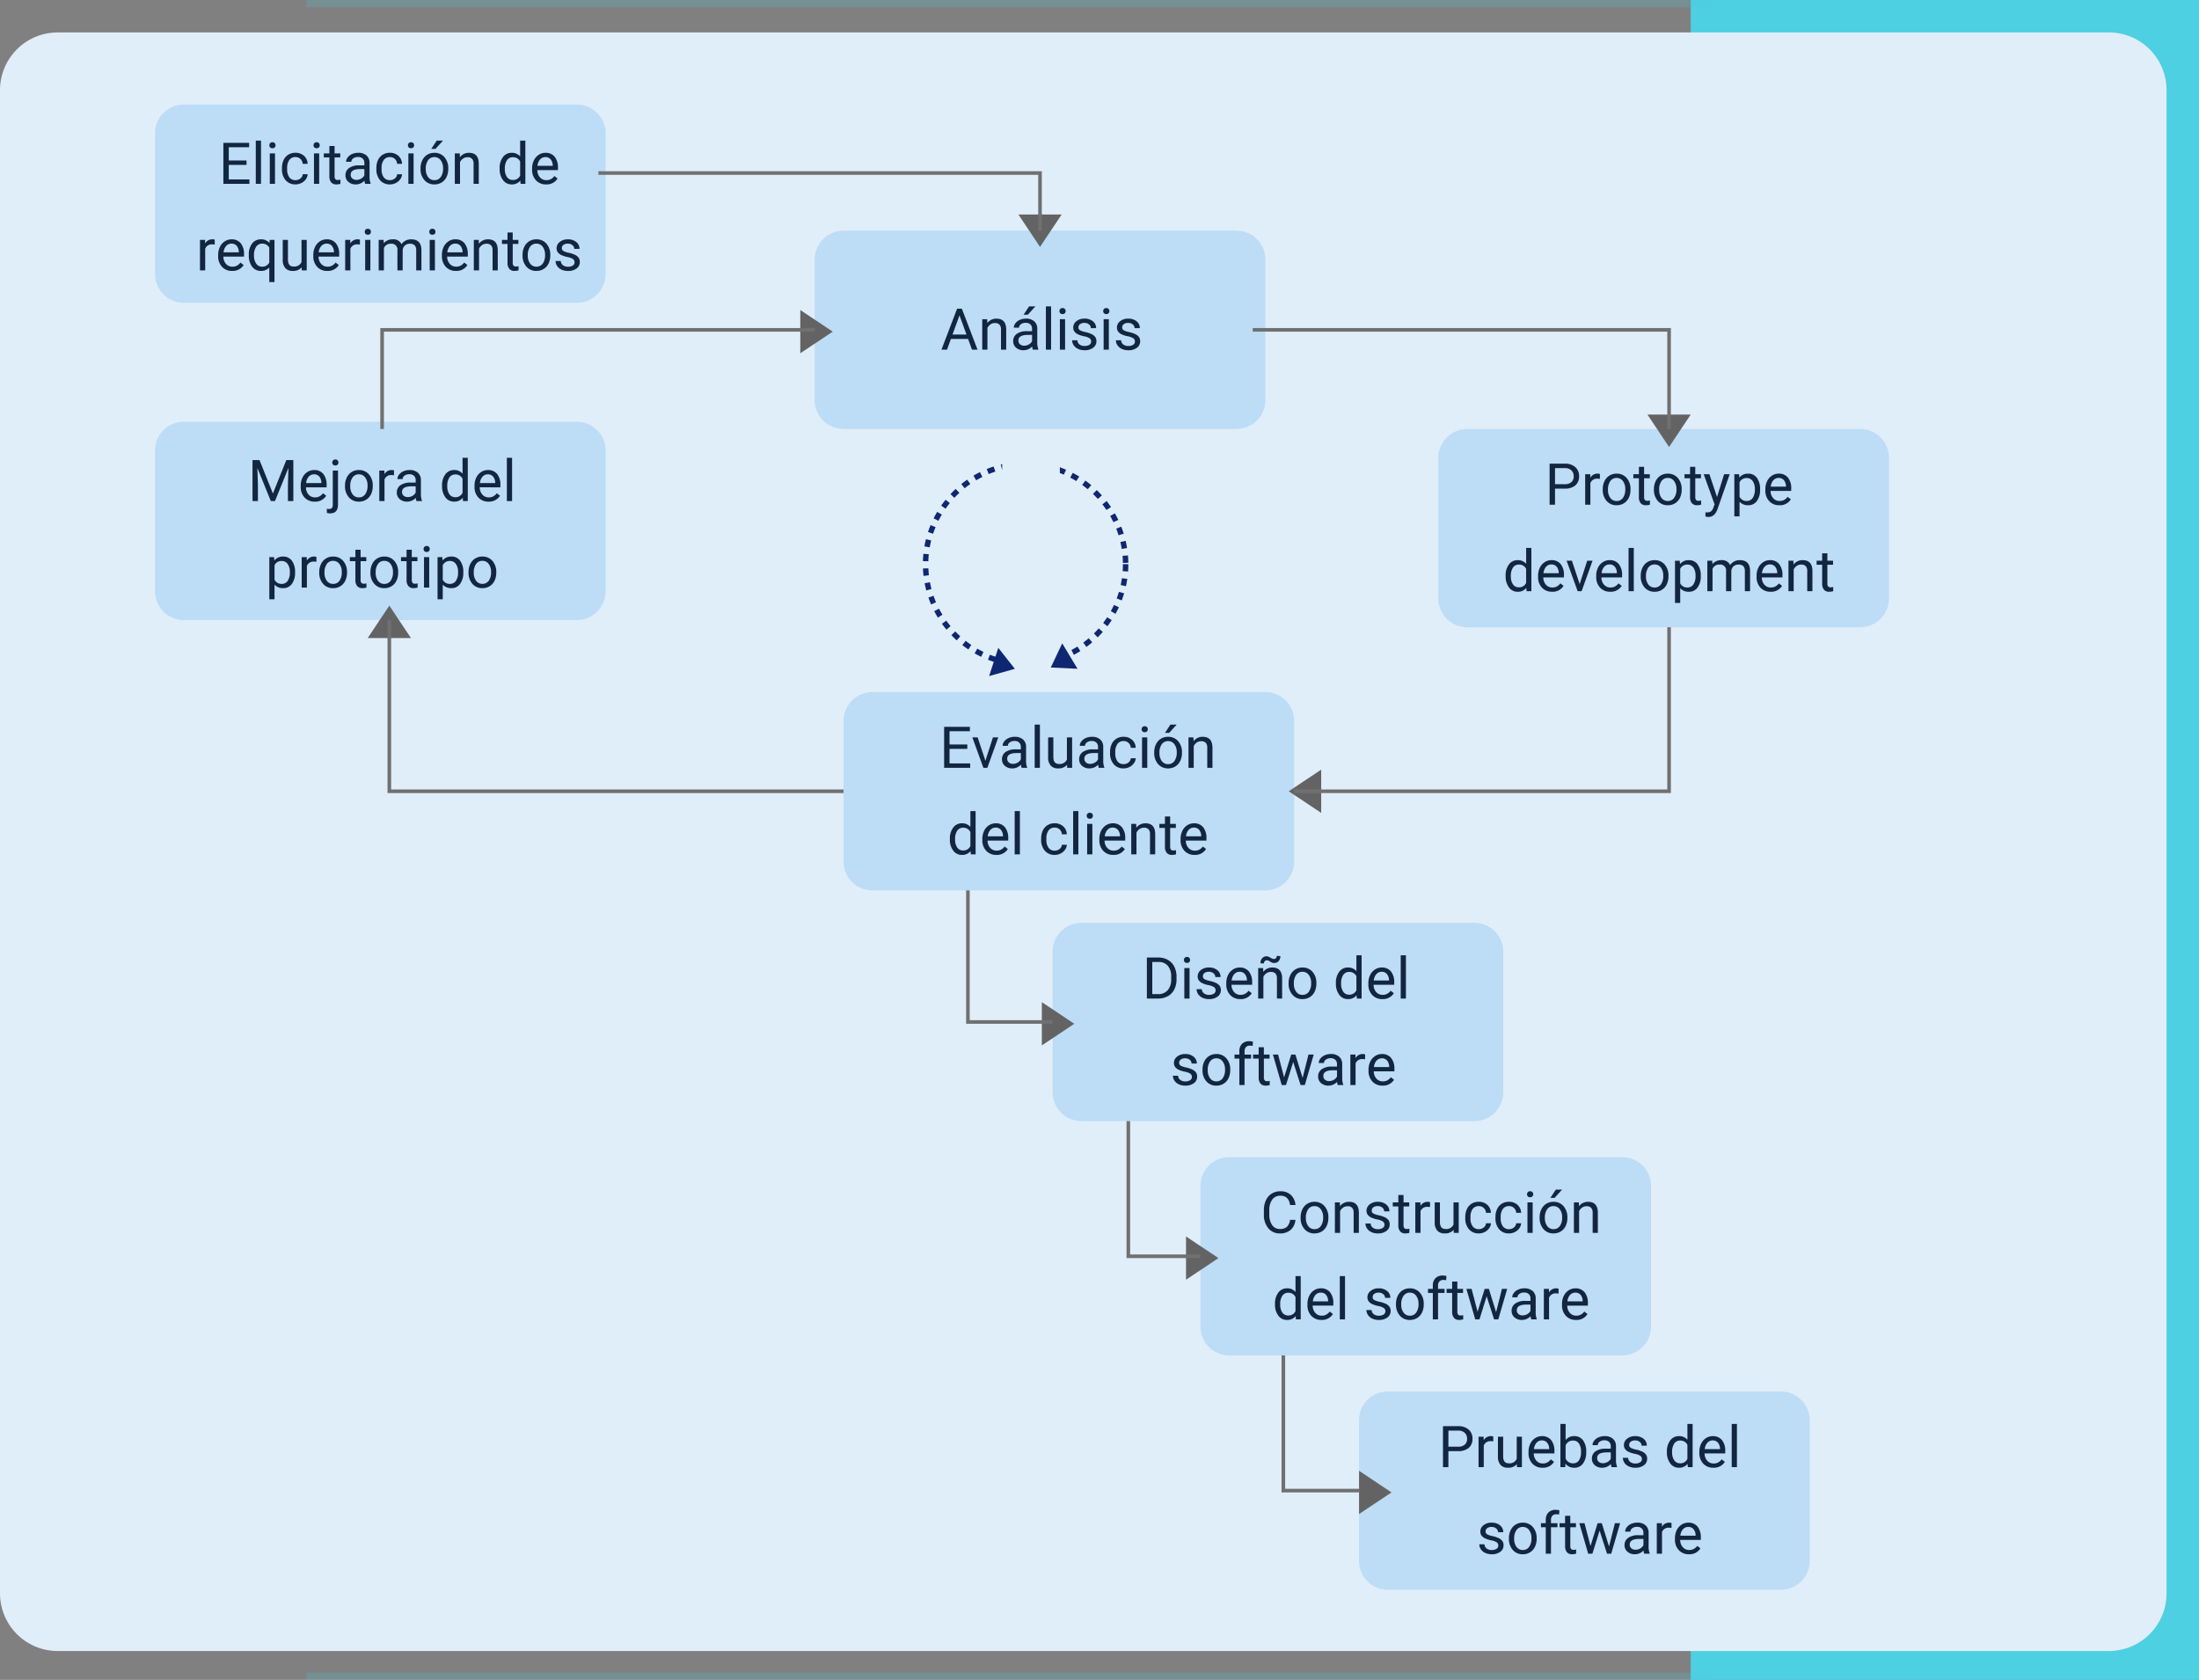 <svg xmlns="http://www.w3.org/2000/svg" width="610" height="466" viewBox="0 0 610 466">
  <rect x="0" y="0" width="610" height="466" fill="#808080" stroke="none"/>
  <g id="Grupo_179585" data-name="Grupo 179585" transform="translate(-495 -3457)">
    <g id="Grupo_179584" data-name="Grupo 179584">
      <g id="Grupo_179583" data-name="Grupo 179583">
        <g id="Grupo_179582" data-name="Grupo 179582">
          <g id="Grupo_130075" data-name="Grupo 130075" transform="translate(580 3457)">
            <rect id="Rectángulo_41096" data-name="Rectángulo 41096" width="141" height="466" transform="translate(384)" fill="#4dd0e1"/>
            <line id="Línea_250" data-name="Línea 250" x1="390" transform="translate(0 1)" fill="none" stroke="#4dd0e1" stroke-width="2" opacity="0.2"/>
            <line id="Línea_251" data-name="Línea 251" x1="390" transform="translate(0 465)" fill="none" stroke="#4dd0e1" stroke-width="2" opacity="0.2"/>
          </g>
          <path id="Trazado_210780" data-name="Trazado 210780" d="M16,0H585a16,16,0,0,1,16,16V433a16,16,0,0,1-16,16H16A16,16,0,0,1,0,433V16A16,16,0,0,1,16,0Z" transform="translate(495 3466)" fill="#e0eef9"/>
          <path id="Trazado_210781" data-name="Trazado 210781" d="M8,0H117a8,8,0,0,1,8,8V47a8,8,0,0,1-8,8H8a8,8,0,0,1-8-8V8A8,8,0,0,1,8,0Z" transform="translate(721 3521)" fill="#bddcf6"/>
          <path id="Trazado_210782" data-name="Trazado 210782" d="M8,0H117a8,8,0,0,1,8,8V47a8,8,0,0,1-8,8H8a8,8,0,0,1-8-8V8A8,8,0,0,1,8,0Z" transform="translate(538 3574)" fill="#bddcf6"/>
          <path id="Trazado_210783" data-name="Trazado 210783" d="M8,0H117a8,8,0,0,1,8,8V47a8,8,0,0,1-8,8H8a8,8,0,0,1-8-8V8A8,8,0,0,1,8,0Z" transform="translate(538 3486)" fill="#bddcf6"/>
          <path id="Trazado_210784" data-name="Trazado 210784" d="M8,0H117a8,8,0,0,1,8,8V47a8,8,0,0,1-8,8H8a8,8,0,0,1-8-8V8A8,8,0,0,1,8,0Z" transform="translate(894 3576)" fill="#bddcf6"/>
          <path id="Trazado_210785" data-name="Trazado 210785" d="M8,0H117a8,8,0,0,1,8,8V47a8,8,0,0,1-8,8H8a8,8,0,0,1-8-8V8A8,8,0,0,1,8,0Z" transform="translate(787 3713)" fill="#bddcf6"/>
          <path id="Trazado_210786" data-name="Trazado 210786" d="M8,0H117a8,8,0,0,1,8,8V47a8,8,0,0,1-8,8H8a8,8,0,0,1-8-8V8A8,8,0,0,1,8,0Z" transform="translate(828 3778)" fill="#bddcf6"/>
          <path id="Trazado_210787" data-name="Trazado 210787" d="M8,0H117a8,8,0,0,1,8,8V47a8,8,0,0,1-8,8H8a8,8,0,0,1-8-8V8A8,8,0,0,1,8,0Z" transform="translate(872 3843)" fill="#bddcf6"/>
          <path id="Trazado_210788" data-name="Trazado 210788" d="M8,0H117a8,8,0,0,1,8,8V47a8,8,0,0,1-8,8H8a8,8,0,0,1-8-8V8A8,8,0,0,1,8,0Z" transform="translate(729 3649)" fill="#bddcf6"/>
          <path id="Trazado_210789" data-name="Trazado 210789" d="M-20.457-2.977h-4.766L-26.293,0H-27.84L-23.5-11.375h1.313L-17.832,0h-1.539ZM-24.77-4.2H-20.9l-1.937-5.32Zm9.609-4.25.047,1.063a3.08,3.08,0,0,1,2.531-1.219q2.68,0,2.7,3.023V0h-1.445V-5.594a1.946,1.946,0,0,0-.418-1.352,1.675,1.675,0,0,0-1.277-.437,2.086,2.086,0,0,0-1.234.375,2.546,2.546,0,0,0-.828.984V0h-1.445V-8.453ZM-2.48,0a3.036,3.036,0,0,1-.2-.891A3.225,3.225,0,0,1-5.09.156,2.984,2.984,0,0,1-7.141-.551a2.287,2.287,0,0,1-.8-1.793,2.39,2.39,0,0,1,1-2.051,4.733,4.733,0,0,1,2.824-.73h1.406v-.664A1.623,1.623,0,0,0-3.16-7,1.821,1.821,0,0,0-4.5-7.445a2.107,2.107,0,0,0-1.3.391,1.151,1.151,0,0,0-.523.945H-7.77A2,2,0,0,1-7.32-7.332,3.066,3.066,0,0,1-6.1-8.266,4.1,4.1,0,0,1-4.41-8.609a3.342,3.342,0,0,1,2.289.73,2.635,2.635,0,0,1,.859,2.012v3.891a4.757,4.757,0,0,0,.3,1.852V0Zm-2.4-1.1A2.54,2.54,0,0,0-3.59-1.453a2.127,2.127,0,0,0,.883-.914V-4.1H-3.84Q-6.5-4.1-6.5-2.547a1.316,1.316,0,0,0,.453,1.063A1.742,1.742,0,0,0-4.879-1.1ZM-3.543-12h1.75L-3.887-9.7l-1.164,0ZM2.574,0H1.129V-12H2.574ZM6.457,0H5.012V-8.453H6.457ZM4.895-10.7a.863.863,0,0,1,.215-.594.807.807,0,0,1,.637-.242.819.819,0,0,1,.641.242.854.854,0,0,1,.219.594.826.826,0,0,1-.219.586.834.834,0,0,1-.641.234.821.821,0,0,1-.637-.234A.834.834,0,0,1,4.895-10.7Zm8.8,8.453a1.064,1.064,0,0,0-.441-.91,4.249,4.249,0,0,0-1.539-.559,7.277,7.277,0,0,1-1.742-.562,2.479,2.479,0,0,1-.953-.781,1.869,1.869,0,0,1-.309-1.078,2.193,2.193,0,0,1,.879-1.758,3.432,3.432,0,0,1,2.246-.719,3.532,3.532,0,0,1,2.332.742,2.357,2.357,0,0,1,.895,1.9H13.605a1.3,1.3,0,0,0-.5-1.023,1.888,1.888,0,0,0-1.27-.43,1.976,1.976,0,0,0-1.234.344,1.082,1.082,0,0,0-.445.9.877.877,0,0,0,.414.789,5.1,5.1,0,0,0,1.5.508,7.8,7.8,0,0,1,1.754.578,2.558,2.558,0,0,1,1,.809,1.988,1.988,0,0,1,.324,1.152A2.163,2.163,0,0,1,14.23-.527a3.8,3.8,0,0,1-2.352.684,4.257,4.257,0,0,1-1.8-.359,2.922,2.922,0,0,1-1.223-1A2.42,2.42,0,0,1,8.418-2.6H9.863a1.5,1.5,0,0,0,.582,1.152,2.258,2.258,0,0,0,1.434.426A2.331,2.331,0,0,0,13.2-1.355,1.02,1.02,0,0,0,13.691-2.242ZM18.59,0H17.145V-8.453H18.59ZM17.027-10.7a.863.863,0,0,1,.215-.594.807.807,0,0,1,.637-.242.819.819,0,0,1,.641.242.854.854,0,0,1,.219.594.826.826,0,0,1-.219.586.834.834,0,0,1-.641.234.821.821,0,0,1-.637-.234A.834.834,0,0,1,17.027-10.7Zm8.8,8.453a1.064,1.064,0,0,0-.441-.91,4.249,4.249,0,0,0-1.539-.559A7.277,7.277,0,0,1,22.1-4.273a2.479,2.479,0,0,1-.953-.781,1.869,1.869,0,0,1-.309-1.078,2.193,2.193,0,0,1,.879-1.758,3.432,3.432,0,0,1,2.246-.719,3.532,3.532,0,0,1,2.332.742,2.357,2.357,0,0,1,.895,1.9H25.738a1.3,1.3,0,0,0-.5-1.023,1.888,1.888,0,0,0-1.27-.43,1.976,1.976,0,0,0-1.234.344,1.082,1.082,0,0,0-.445.9.877.877,0,0,0,.414.789,5.1,5.1,0,0,0,1.5.508,7.8,7.8,0,0,1,1.754.578,2.558,2.558,0,0,1,1,.809,1.988,1.988,0,0,1,.324,1.152,2.163,2.163,0,0,1-.906,1.816,3.8,3.8,0,0,1-2.352.684,4.257,4.257,0,0,1-1.8-.359,2.922,2.922,0,0,1-1.223-1A2.42,2.42,0,0,1,20.551-2.6H22a1.5,1.5,0,0,0,.582,1.152,2.258,2.258,0,0,0,1.434.426,2.331,2.331,0,0,0,1.316-.332A1.02,1.02,0,0,0,25.824-2.242Z" transform="translate(784 3554)" fill="#12263f"/>
          <path id="Trazado_210790" data-name="Trazado 210790" d="M6,0l6,9H0Z" transform="matrix(0, 1, -1, 0, 793, 3735)" fill="#636363"/>
          <path id="Trazado_210791" data-name="Trazado 210791" d="M6,0l6,9H0Z" transform="matrix(0, 1, -1, 0, 833, 3800)" fill="#636363"/>
          <path id="Trazado_210792" data-name="Trazado 210792" d="M6,0l6,9H0Z" transform="matrix(0, 1, -1, 0, 881, 3865)" fill="#636363"/>
          <path id="Trazado_210793" data-name="Trazado 210793" d="M6,0l6,9H0Z" transform="matrix(0, 1, -1, 0, 726, 3543)" fill="#636363"/>
          <path id="Trazado_210794" data-name="Trazado 210794" d="M6,0l6,9H0Z" transform="matrix(-1, 0, 0, -1, 789.5, 3525.5)" fill="#636363"/>
          <path id="Trazado_210795" data-name="Trazado 210795" d="M6,0l6,9H0Z" transform="matrix(-1, 0, 0, -1, 964, 3581)" fill="#636363"/>
          <path id="Trazado_210796" data-name="Trazado 210796" d="M6,0l6,9H0Z" transform="matrix(0, -1, 1, 0, 852.5, 3682.5)" fill="#636363"/>
          <path id="Trazado_210797" data-name="Trazado 210797" d="M6,0l6,9H0Z" transform="matrix(1, 0, 0, 1, 597, 3625)" fill="#636363"/>
          <path id="Trazado_210798" data-name="Trazado 210798" d="M-39.609-5.258h-4.93v4.031h5.727V0h-7.227V-11.375h7.148v1.227h-5.648v3.664h4.93ZM-35.6,0h-1.445V-12H-35.6Zm3.883,0h-1.445V-8.453h1.445Zm-1.562-10.7a.863.863,0,0,1,.215-.594.807.807,0,0,1,.637-.242.819.819,0,0,1,.641.242.854.854,0,0,1,.219.594.826.826,0,0,1-.219.586.834.834,0,0,1-.641.234.821.821,0,0,1-.637-.234A.834.834,0,0,1-33.281-10.7Zm7.266,9.672a2.082,2.082,0,0,0,1.352-.469,1.649,1.649,0,0,0,.641-1.172h1.367a2.621,2.621,0,0,1-.5,1.383,3.293,3.293,0,0,1-1.23,1.047,3.55,3.55,0,0,1-1.629.391A3.482,3.482,0,0,1-28.762-1a4.59,4.59,0,0,1-1.02-3.152v-.242a5.089,5.089,0,0,1,.453-2.2,3.451,3.451,0,0,1,1.3-1.492,3.7,3.7,0,0,1,2-.531,3.39,3.39,0,0,1,2.363.852,3.043,3.043,0,0,1,1,2.211h-1.367a1.992,1.992,0,0,0-.621-1.348,1.932,1.932,0,0,0-1.379-.527,2.023,2.023,0,0,0-1.707.793,3.724,3.724,0,0,0-.605,2.293v.273a3.65,3.65,0,0,0,.6,2.25A2.033,2.033,0,0,0-26.016-1.023ZM-19.461,0h-1.445V-8.453h1.445Zm-1.562-10.7a.863.863,0,0,1,.215-.594.807.807,0,0,1,.637-.242.819.819,0,0,1,.641.242.854.854,0,0,1,.219.594.826.826,0,0,1-.219.586.834.834,0,0,1-.641.234.821.821,0,0,1-.637-.234A.834.834,0,0,1-21.023-10.7Zm5.836.2v2.047h1.578v1.117h-1.578v5.249a1.173,1.173,0,0,0,.211.763.888.888,0,0,0,.719.254,3.5,3.5,0,0,0,.688-.094V0A4.215,4.215,0,0,1-14.68.156,1.8,1.8,0,0,1-16.141-.43a2.517,2.517,0,0,1-.492-1.664V-7.336h-1.539V-8.453h1.539V-10.5ZM-6.7,0a3.036,3.036,0,0,1-.2-.891A3.225,3.225,0,0,1-9.312.156a2.984,2.984,0,0,1-2.051-.707,2.287,2.287,0,0,1-.8-1.793,2.39,2.39,0,0,1,1-2.051,4.733,4.733,0,0,1,2.824-.73H-6.93v-.664A1.623,1.623,0,0,0-7.383-7a1.821,1.821,0,0,0-1.336-.449,2.107,2.107,0,0,0-1.3.391,1.151,1.151,0,0,0-.523.945h-1.453a2,2,0,0,1,.449-1.223,3.066,3.066,0,0,1,1.219-.934,4.1,4.1,0,0,1,1.691-.344,3.342,3.342,0,0,1,2.289.73,2.635,2.635,0,0,1,.859,2.012v3.891a4.757,4.757,0,0,0,.3,1.852V0ZM-9.1-1.1a2.54,2.54,0,0,0,1.289-.352,2.127,2.127,0,0,0,.883-.914V-4.1H-8.062q-2.656,0-2.656,1.555a1.316,1.316,0,0,0,.453,1.063A1.742,1.742,0,0,0-9.1-1.1Zm9.273.078a2.082,2.082,0,0,0,1.352-.469,1.649,1.649,0,0,0,.641-1.172H3.531a2.621,2.621,0,0,1-.5,1.383A3.293,3.293,0,0,1,1.8-.234,3.55,3.55,0,0,1,.172.156,3.482,3.482,0,0,1-2.574-1a4.59,4.59,0,0,1-1.02-3.152v-.242a5.089,5.089,0,0,1,.453-2.2,3.451,3.451,0,0,1,1.3-1.492,3.7,3.7,0,0,1,2-.531,3.39,3.39,0,0,1,2.363.852,3.043,3.043,0,0,1,1,2.211H2.164a1.992,1.992,0,0,0-.621-1.348A1.932,1.932,0,0,0,.164-7.422a2.023,2.023,0,0,0-1.707.793,3.724,3.724,0,0,0-.605,2.293v.273a3.65,3.65,0,0,0,.6,2.25A2.033,2.033,0,0,0,.172-1.023ZM6.727,0H5.281V-8.453H6.727ZM5.164-10.7a.863.863,0,0,1,.215-.594.807.807,0,0,1,.637-.242.819.819,0,0,1,.641.242.854.854,0,0,1,.219.594.826.826,0,0,1-.219.586.834.834,0,0,1-.641.234.821.821,0,0,1-.637-.234A.834.834,0,0,1,5.164-10.7ZM8.656-4.3a4.993,4.993,0,0,1,.488-2.234A3.643,3.643,0,0,1,10.5-8.07a3.7,3.7,0,0,1,1.988-.539,3.565,3.565,0,0,1,2.793,1.2,4.6,4.6,0,0,1,1.066,3.18v.1a5.036,5.036,0,0,1-.473,2.215A3.589,3.589,0,0,1,14.527-.391a3.743,3.743,0,0,1-2.02.547,3.556,3.556,0,0,1-2.785-1.2A4.575,4.575,0,0,1,8.656-4.2Zm1.453.172a3.616,3.616,0,0,0,.652,2.258,2.088,2.088,0,0,0,1.746.852,2.075,2.075,0,0,0,1.75-.863A3.955,3.955,0,0,0,14.906-4.3a3.61,3.61,0,0,0-.66-2.254,2.1,2.1,0,0,0-1.754-.863,2.075,2.075,0,0,0-1.727.852A3.925,3.925,0,0,0,10.109-4.133ZM13.148-12H14.9L12.8-9.7l-1.164,0Zm6.383,3.547.047,1.063a3.08,3.08,0,0,1,2.531-1.219q2.68,0,2.7,3.023V0H23.367V-5.594a1.946,1.946,0,0,0-.418-1.352,1.675,1.675,0,0,0-1.277-.437,2.086,2.086,0,0,0-1.234.375,2.546,2.546,0,0,0-.828.984V0H18.164V-8.453ZM30.6-4.3a4.952,4.952,0,0,1,.922-3.129,2.915,2.915,0,0,1,2.414-1.184,2.932,2.932,0,0,1,2.352,1.016V-12h1.445V0H36.406l-.07-.906A2.943,2.943,0,0,1,33.922.156a2.887,2.887,0,0,1-2.395-1.2A5.008,5.008,0,0,1,30.6-4.187Zm1.445.164a3.749,3.749,0,0,0,.594,2.25,1.92,1.92,0,0,0,1.641.813A2.108,2.108,0,0,0,36.289-2.3V-6.187a2.125,2.125,0,0,0-1.992-1.2,1.929,1.929,0,0,0-1.656.82A4.128,4.128,0,0,0,32.047-4.133ZM43.484.156a3.693,3.693,0,0,1-2.8-1.129,4.19,4.19,0,0,1-1.078-3.02v-.266A5.073,5.073,0,0,1,40.09-6.5a3.748,3.748,0,0,1,1.344-1.547A3.378,3.378,0,0,1,43.3-8.609a3.166,3.166,0,0,1,2.563,1.086,4.7,4.7,0,0,1,.914,3.109v.6H41.055a3,3,0,0,0,.73,2.02,2.3,2.3,0,0,0,1.777.77,2.517,2.517,0,0,0,1.3-.312,3.259,3.259,0,0,0,.93-.828l.883.688A3.55,3.55,0,0,1,43.484.156ZM43.3-7.422a1.928,1.928,0,0,0-1.469.637A3.1,3.1,0,0,0,41.1-5h4.234v-.109a2.753,2.753,0,0,0-.594-1.707A1.815,1.815,0,0,0,43.3-7.422ZM-48.437,16.844a4.331,4.331,0,0,0-.711-.055A1.9,1.9,0,0,0-51.078,18v6h-1.445V15.547h1.406l.023.977a2.251,2.251,0,0,1,2.016-1.133,1.477,1.477,0,0,1,.641.109Zm4.836,7.313a3.693,3.693,0,0,1-2.8-1.129,4.19,4.19,0,0,1-1.078-3.02v-.266A5.073,5.073,0,0,1-47,17.5a3.748,3.748,0,0,1,1.344-1.547,3.378,3.378,0,0,1,1.871-.559,3.166,3.166,0,0,1,2.563,1.086,4.7,4.7,0,0,1,.914,3.109v.6h-5.727a3,3,0,0,0,.73,2.02,2.3,2.3,0,0,0,1.777.77,2.517,2.517,0,0,0,1.3-.312,3.259,3.259,0,0,0,.93-.828l.883.688A3.55,3.55,0,0,1-43.6,24.156Zm-.18-7.578a1.928,1.928,0,0,0-1.469.637A3.1,3.1,0,0,0-45.984,19h4.234v-.109a2.753,2.753,0,0,0-.594-1.707A1.815,1.815,0,0,0-43.781,16.578Zm4.8,3.125a4.961,4.961,0,0,1,.914-3.152,2.962,2.962,0,0,1,2.453-1.16A2.96,2.96,0,0,1-33.25,16.4l.063-.852h1.328v11.7H-33.3V23.219a3.033,3.033,0,0,1-2.328.938,2.915,2.915,0,0,1-2.441-1.191,5.072,5.072,0,0,1-.91-3.16Zm1.445.164a3.761,3.761,0,0,0,.613,2.281,1.951,1.951,0,0,0,1.652.828A2.164,2.164,0,0,0-33.3,21.836V17.7a2.171,2.171,0,0,0-1.953-1.117,1.965,1.965,0,0,0-1.664.832A4.094,4.094,0,0,0-37.539,19.867Zm13.219,3.3a3.07,3.07,0,0,1-2.477.992,2.628,2.628,0,0,1-2.059-.785,3.4,3.4,0,0,1-.715-2.324v-5.5h1.445v5.461q0,1.922,1.563,1.922a2.163,2.163,0,0,0,2.2-1.234V15.547h1.445V24h-1.375Zm7.109.992a3.693,3.693,0,0,1-2.8-1.129,4.19,4.19,0,0,1-1.078-3.02v-.266a5.073,5.073,0,0,1,.48-2.246,3.748,3.748,0,0,1,1.344-1.547,3.378,3.378,0,0,1,1.871-.559,3.166,3.166,0,0,1,2.563,1.086,4.7,4.7,0,0,1,.914,3.109v.6h-5.727a3,3,0,0,0,.73,2.02,2.3,2.3,0,0,0,1.777.77,2.517,2.517,0,0,0,1.3-.312,3.259,3.259,0,0,0,.93-.828l.883.688A3.55,3.55,0,0,1-17.211,24.156Zm-.18-7.578a1.928,1.928,0,0,0-1.469.637A3.1,3.1,0,0,0-19.594,19h4.234v-.109a2.753,2.753,0,0,0-.594-1.707A1.815,1.815,0,0,0-17.391,16.578Zm9.234.266a4.331,4.331,0,0,0-.711-.055A1.9,1.9,0,0,0-10.8,18v6h-1.445V15.547h1.406l.023.977A2.251,2.251,0,0,1-8.8,15.391a1.477,1.477,0,0,1,.641.109ZM-5.258,24H-6.7V15.547h1.445ZM-6.82,13.3a.863.863,0,0,1,.215-.594.807.807,0,0,1,.637-.242.819.819,0,0,1,.641.242.854.854,0,0,1,.219.594.826.826,0,0,1-.219.586.834.834,0,0,1-.641.234.821.821,0,0,1-.637-.234A.834.834,0,0,1-6.82,13.3Zm5.234,2.242.039.938A3.122,3.122,0,0,1,.961,15.391,2.417,2.417,0,0,1,3.375,16.75a3.2,3.2,0,0,1,1.1-.984,3.242,3.242,0,0,1,1.6-.375q2.781,0,2.828,2.945V24H7.453V18.422a1.941,1.941,0,0,0-.414-1.355,1.823,1.823,0,0,0-1.391-.449,1.916,1.916,0,0,0-1.336.48A1.949,1.949,0,0,0,3.7,18.391V24H2.242V18.461a1.613,1.613,0,0,0-1.8-1.844,1.934,1.934,0,0,0-1.945,1.211V24H-2.953V15.547ZM12.648,24H11.2V15.547h1.445ZM11.086,13.3a.863.863,0,0,1,.215-.594.807.807,0,0,1,.637-.242.819.819,0,0,1,.641.242.854.854,0,0,1,.219.594.826.826,0,0,1-.219.586.834.834,0,0,1-.641.234.821.821,0,0,1-.637-.234A.834.834,0,0,1,11.086,13.3Zm7.383,10.852a3.693,3.693,0,0,1-2.8-1.129,4.19,4.19,0,0,1-1.078-3.02v-.266a5.073,5.073,0,0,1,.48-2.246,3.748,3.748,0,0,1,1.344-1.547,3.378,3.378,0,0,1,1.871-.559,3.166,3.166,0,0,1,2.563,1.086,4.7,4.7,0,0,1,.914,3.109v.6H16.039a3,3,0,0,0,.73,2.02,2.3,2.3,0,0,0,1.777.77,2.517,2.517,0,0,0,1.3-.312,3.259,3.259,0,0,0,.93-.828l.883.688A3.55,3.55,0,0,1,18.469,24.156Zm-.18-7.578a1.928,1.928,0,0,0-1.469.637A3.1,3.1,0,0,0,16.086,19H20.32v-.109a2.753,2.753,0,0,0-.594-1.707A1.815,1.815,0,0,0,18.289,16.578ZM24.8,15.547l.047,1.063a3.08,3.08,0,0,1,2.531-1.219q2.68,0,2.7,3.023V24H28.641V18.406a1.946,1.946,0,0,0-.418-1.352,1.675,1.675,0,0,0-1.277-.437,2.086,2.086,0,0,0-1.234.375,2.546,2.546,0,0,0-.828.984V24H23.438V15.547ZM34.227,13.5v2.047H35.8v1.117H34.227v5.249a1.173,1.173,0,0,0,.211.763.888.888,0,0,0,.719.254,3.5,3.5,0,0,0,.688-.094V24a4.215,4.215,0,0,1-1.109.155,1.8,1.8,0,0,1-1.461-.586,2.517,2.517,0,0,1-.492-1.664V16.664H31.242V15.547h1.539V13.5Zm2.727,6.2a4.993,4.993,0,0,1,.488-2.234A3.643,3.643,0,0,1,38.8,15.93a3.7,3.7,0,0,1,1.988-.539,3.565,3.565,0,0,1,2.793,1.2,4.6,4.6,0,0,1,1.066,3.18v.1a5.036,5.036,0,0,1-.473,2.215,3.589,3.589,0,0,1-1.352,1.527,3.743,3.743,0,0,1-2.02.547,3.556,3.556,0,0,1-2.785-1.2A4.575,4.575,0,0,1,36.953,19.8Zm1.453.172a3.616,3.616,0,0,0,.652,2.258,2.211,2.211,0,0,0,3.5-.012A3.955,3.955,0,0,0,43.2,19.7a3.61,3.61,0,0,0-.66-2.254,2.1,2.1,0,0,0-1.754-.863,2.075,2.075,0,0,0-1.727.852A3.925,3.925,0,0,0,38.406,19.867Zm12.977,1.891a1.064,1.064,0,0,0-.441-.91,4.249,4.249,0,0,0-1.539-.559,7.277,7.277,0,0,1-1.742-.562,2.479,2.479,0,0,1-.953-.781,1.869,1.869,0,0,1-.309-1.078,2.193,2.193,0,0,1,.879-1.758,3.432,3.432,0,0,1,2.246-.719,3.532,3.532,0,0,1,2.332.742,2.357,2.357,0,0,1,.895,1.9H51.3a1.3,1.3,0,0,0-.5-1.023,1.888,1.888,0,0,0-1.27-.43,1.976,1.976,0,0,0-1.234.344,1.082,1.082,0,0,0-.445.9.877.877,0,0,0,.414.789,5.1,5.1,0,0,0,1.5.508,7.8,7.8,0,0,1,1.754.578,2.558,2.558,0,0,1,1,.809,1.988,1.988,0,0,1,.324,1.152,2.163,2.163,0,0,1-.906,1.816,3.8,3.8,0,0,1-2.352.684,4.257,4.257,0,0,1-1.8-.359,2.922,2.922,0,0,1-1.223-1,2.42,2.42,0,0,1-.441-1.395h1.445a1.5,1.5,0,0,0,.582,1.152,2.258,2.258,0,0,0,1.434.426,2.331,2.331,0,0,0,1.316-.332A1.02,1.02,0,0,0,51.383,21.758Z" transform="translate(603 3508)" fill="#12263f"/>
          <path id="Trazado_210799" data-name="Trazado 210799" d="M-34.012-11.375l3.719,9.281,3.719-9.281h1.945V0h-1.5V-4.43l.141-4.781L-29.723,0h-1.148L-34.6-9.187l.148,4.758V0h-1.5V-11.375ZM-18.7.156A3.693,3.693,0,0,1-21.5-.973a4.19,4.19,0,0,1-1.078-3.02v-.266a5.073,5.073,0,0,1,.48-2.246A3.748,3.748,0,0,1-20.75-8.051a3.378,3.378,0,0,1,1.871-.559,3.166,3.166,0,0,1,2.563,1.086A4.7,4.7,0,0,1-15.4-4.414v.6h-5.727a3,3,0,0,0,.73,2.02,2.3,2.3,0,0,0,1.777.77,2.517,2.517,0,0,0,1.3-.312,3.259,3.259,0,0,0,.93-.828l.883.688A3.55,3.55,0,0,1-18.7.156Zm-.18-7.578a1.928,1.928,0,0,0-1.469.637A3.1,3.1,0,0,0-21.082-5h4.234v-.109a2.753,2.753,0,0,0-.594-1.707A1.815,1.815,0,0,0-18.879-7.422Zm6.641-1.031V.977q0,2.437-2.211,2.438a2.7,2.7,0,0,1-.883-.14V2.125a2.794,2.794,0,0,0,.656.063.982.982,0,0,0,.738-.262,1.3,1.3,0,0,0,.254-.911V-8.453ZM-13.832-10.7a.867.867,0,0,1,.215-.59.79.79,0,0,1,.629-.246.819.819,0,0,1,.641.242.854.854,0,0,1,.219.594.826.826,0,0,1-.219.586.834.834,0,0,1-.641.234.808.808,0,0,1-.633-.234A.843.843,0,0,1-13.832-10.7ZM-10.293-4.3A4.993,4.993,0,0,1-9.8-6.539,3.643,3.643,0,0,1-8.445-8.07a3.7,3.7,0,0,1,1.988-.539,3.565,3.565,0,0,1,2.793,1.2A4.6,4.6,0,0,1-2.6-4.234v.1A5.036,5.036,0,0,1-3.07-1.918,3.589,3.589,0,0,1-4.422-.391a3.743,3.743,0,0,1-2.02.547,3.556,3.556,0,0,1-2.785-1.2A4.575,4.575,0,0,1-10.293-4.2Zm1.453.172a3.616,3.616,0,0,0,.652,2.258,2.088,2.088,0,0,0,1.746.852,2.075,2.075,0,0,0,1.75-.863A3.955,3.955,0,0,0-4.043-4.3,3.61,3.61,0,0,0-4.7-6.559a2.1,2.1,0,0,0-1.754-.863,2.075,2.075,0,0,0-1.727.852A3.925,3.925,0,0,0-8.84-4.133ZM3.3-7.156a4.331,4.331,0,0,0-.711-.055A1.9,1.9,0,0,0,.66-6V0H-.785V-8.453H.621l.023.977A2.251,2.251,0,0,1,2.66-8.609,1.477,1.477,0,0,1,3.3-8.5ZM9.535,0a3.036,3.036,0,0,1-.2-.891A3.225,3.225,0,0,1,6.926.156,2.984,2.984,0,0,1,4.875-.551a2.287,2.287,0,0,1-.8-1.793,2.39,2.39,0,0,1,1-2.051A4.733,4.733,0,0,1,7.9-5.125H9.309v-.664A1.623,1.623,0,0,0,8.855-7,1.821,1.821,0,0,0,7.52-7.445a2.107,2.107,0,0,0-1.3.391,1.151,1.151,0,0,0-.523.945H4.246A2,2,0,0,1,4.7-7.332a3.066,3.066,0,0,1,1.219-.934,4.1,4.1,0,0,1,1.691-.344,3.342,3.342,0,0,1,2.289.73,2.635,2.635,0,0,1,.859,2.012v3.891a4.757,4.757,0,0,0,.3,1.852V0Zm-2.4-1.1a2.54,2.54,0,0,0,1.289-.352,2.127,2.127,0,0,0,.883-.914V-4.1H8.176Q5.52-4.1,5.52-2.547a1.316,1.316,0,0,0,.453,1.063A1.742,1.742,0,0,0,7.137-1.1Zm9.492-3.2a4.952,4.952,0,0,1,.922-3.129,2.915,2.915,0,0,1,2.414-1.184,2.932,2.932,0,0,1,2.352,1.016V-12h1.445V0H22.434l-.07-.906A2.943,2.943,0,0,1,19.949.156a2.887,2.887,0,0,1-2.395-1.2,5.008,5.008,0,0,1-.926-3.141Zm1.445.164a3.749,3.749,0,0,0,.594,2.25,1.92,1.92,0,0,0,1.641.813A2.108,2.108,0,0,0,22.316-2.3V-6.187a2.125,2.125,0,0,0-1.992-1.2,1.929,1.929,0,0,0-1.656.82A4.128,4.128,0,0,0,18.074-4.133ZM29.512.156a3.693,3.693,0,0,1-2.8-1.129,4.19,4.19,0,0,1-1.078-3.02v-.266a5.073,5.073,0,0,1,.48-2.246,3.748,3.748,0,0,1,1.344-1.547,3.378,3.378,0,0,1,1.871-.559,3.166,3.166,0,0,1,2.563,1.086,4.7,4.7,0,0,1,.914,3.109v.6H27.082a3,3,0,0,0,.73,2.02,2.3,2.3,0,0,0,1.777.77,2.517,2.517,0,0,0,1.3-.312,3.259,3.259,0,0,0,.93-.828l.883.688A3.55,3.55,0,0,1,29.512.156Zm-.18-7.578a1.928,1.928,0,0,0-1.469.637A3.1,3.1,0,0,0,27.129-5h4.234v-.109a2.753,2.753,0,0,0-.594-1.707A1.815,1.815,0,0,0,29.332-7.422ZM36.051,0H34.605V-12h1.445Zm-60.2,19.867a5.062,5.062,0,0,1-.883,3.109,2.829,2.829,0,0,1-2.391,1.18,3.1,3.1,0,0,1-2.422-.977v4.07h-1.445v-11.7h1.32l.07.938a2.977,2.977,0,0,1,2.453-1.094,2.882,2.882,0,0,1,2.41,1.148,5.117,5.117,0,0,1,.887,3.2Zm-1.445-.164a3.735,3.735,0,0,0-.609-2.258,1.963,1.963,0,0,0-1.672-.828,2.125,2.125,0,0,0-1.969,1.164V21.82a2.129,2.129,0,0,0,1.984,1.156,1.954,1.954,0,0,0,1.652-.824A4.077,4.077,0,0,0-25.594,19.7Zm7.367-2.859a4.331,4.331,0,0,0-.711-.055A1.9,1.9,0,0,0-20.867,18v6h-1.445V15.547h1.406l.023.977a2.251,2.251,0,0,1,2.016-1.133,1.477,1.477,0,0,1,.641.109Zm.789,2.852a4.993,4.993,0,0,1,.488-2.234A3.643,3.643,0,0,1-15.59,15.93a3.7,3.7,0,0,1,1.988-.539,3.565,3.565,0,0,1,2.793,1.2,4.6,4.6,0,0,1,1.066,3.18v.1a5.036,5.036,0,0,1-.473,2.215,3.589,3.589,0,0,1-1.352,1.527,3.743,3.743,0,0,1-2.02.547,3.556,3.556,0,0,1-2.785-1.2A4.575,4.575,0,0,1-17.437,19.8Zm1.453.172a3.616,3.616,0,0,0,.652,2.258,2.088,2.088,0,0,0,1.746.852,2.075,2.075,0,0,0,1.75-.863,3.955,3.955,0,0,0,.648-2.418,3.61,3.61,0,0,0-.66-2.254,2.1,2.1,0,0,0-1.754-.863,2.075,2.075,0,0,0-1.727.852A3.925,3.925,0,0,0-15.984,19.867ZM-5.969,13.5v2.047h1.578v1.117H-5.969v5.249a1.173,1.173,0,0,0,.211.763.888.888,0,0,0,.719.254,3.5,3.5,0,0,0,.688-.094V24a4.215,4.215,0,0,1-1.109.155,1.8,1.8,0,0,1-1.461-.586,2.517,2.517,0,0,1-.492-1.664V16.664H-8.953V15.547h1.539V13.5Zm2.727,6.2a4.993,4.993,0,0,1,.488-2.234A3.643,3.643,0,0,1-1.395,15.93a3.7,3.7,0,0,1,1.988-.539,3.565,3.565,0,0,1,2.793,1.2,4.6,4.6,0,0,1,1.066,3.18v.1a5.036,5.036,0,0,1-.473,2.215,3.589,3.589,0,0,1-1.352,1.527,3.743,3.743,0,0,1-2.02.547,3.556,3.556,0,0,1-2.785-1.2A4.575,4.575,0,0,1-3.242,19.8Zm1.453.172a3.616,3.616,0,0,0,.652,2.258,2.088,2.088,0,0,0,1.746.852,2.075,2.075,0,0,0,1.75-.863A3.955,3.955,0,0,0,3.008,19.7a3.61,3.61,0,0,0-.66-2.254,2.1,2.1,0,0,0-1.754-.863,2.075,2.075,0,0,0-1.727.852A3.925,3.925,0,0,0-1.789,19.867ZM8.227,13.5v2.047H9.8v1.117H8.227v5.249a1.173,1.173,0,0,0,.211.763.888.888,0,0,0,.719.254,3.5,3.5,0,0,0,.688-.094V24a4.215,4.215,0,0,1-1.109.155,1.8,1.8,0,0,1-1.461-.586,2.517,2.517,0,0,1-.492-1.664V16.664H5.242V15.547H6.781V13.5ZM13.063,24H11.617V15.547h1.445ZM11.5,13.3a.863.863,0,0,1,.215-.594.807.807,0,0,1,.637-.242.819.819,0,0,1,.641.242.854.854,0,0,1,.219.594.826.826,0,0,1-.219.586.834.834,0,0,1-.641.234.821.821,0,0,1-.637-.234A.834.834,0,0,1,11.5,13.3Zm11.016,6.563a5.062,5.062,0,0,1-.883,3.109,2.829,2.829,0,0,1-2.391,1.18,3.1,3.1,0,0,1-2.422-.977v4.07H15.375v-11.7H16.7l.07.938a2.977,2.977,0,0,1,2.453-1.094,2.882,2.882,0,0,1,2.41,1.148,5.117,5.117,0,0,1,.887,3.2ZM21.07,19.7a3.735,3.735,0,0,0-.609-2.258,1.963,1.963,0,0,0-1.672-.828,2.125,2.125,0,0,0-1.969,1.164V21.82A2.129,2.129,0,0,0,18.8,22.977a1.954,1.954,0,0,0,1.652-.824A4.077,4.077,0,0,0,21.07,19.7Zm2.9-.008a4.993,4.993,0,0,1,.488-2.234,3.643,3.643,0,0,1,1.359-1.531,3.7,3.7,0,0,1,1.988-.539,3.565,3.565,0,0,1,2.793,1.2,4.6,4.6,0,0,1,1.066,3.18v.1a5.036,5.036,0,0,1-.473,2.215,3.589,3.589,0,0,1-1.352,1.527,3.743,3.743,0,0,1-2.02.547,3.556,3.556,0,0,1-2.785-1.2A4.575,4.575,0,0,1,23.969,19.8Zm1.453.172a3.616,3.616,0,0,0,.652,2.258,2.211,2.211,0,0,0,3.5-.012,3.955,3.955,0,0,0,.648-2.418,3.61,3.61,0,0,0-.66-2.254,2.1,2.1,0,0,0-1.754-.863,2.075,2.075,0,0,0-1.727.852A3.925,3.925,0,0,0,25.422,19.867Z" transform="translate(601 3596)" fill="#12263f"/>
          <path id="Trazado_210800" data-name="Trazado 210800" d="M-31.641-4.453V0h-1.5V-11.375h4.2a4.215,4.215,0,0,1,2.926.953A3.231,3.231,0,0,1-24.961-7.9,3.189,3.189,0,0,1-26-5.348a4.4,4.4,0,0,1-2.965.895Zm0-1.227h2.7A2.7,2.7,0,0,0-27.1-6.247a2.075,2.075,0,0,0,.641-1.64A2.143,2.143,0,0,0-27.1-9.515a2.525,2.525,0,0,0-1.758-.634h-2.781Zm12.453-1.477a4.331,4.331,0,0,0-.711-.055A1.9,1.9,0,0,0-21.828-6V0h-1.445V-8.453h1.406l.023.977a2.251,2.251,0,0,1,2.016-1.133,1.477,1.477,0,0,1,.641.109ZM-18.4-4.3a4.993,4.993,0,0,1,.488-2.234A3.643,3.643,0,0,1-16.551-8.07a3.7,3.7,0,0,1,1.988-.539,3.565,3.565,0,0,1,2.793,1.2A4.6,4.6,0,0,1-10.7-4.234v.1a5.036,5.036,0,0,1-.473,2.215A3.589,3.589,0,0,1-12.527-.391a3.743,3.743,0,0,1-2.02.547,3.556,3.556,0,0,1-2.785-1.2A4.575,4.575,0,0,1-18.4-4.2Zm1.453.172a3.616,3.616,0,0,0,.652,2.258,2.088,2.088,0,0,0,1.746.852,2.075,2.075,0,0,0,1.75-.863A3.955,3.955,0,0,0-12.148-4.3a3.61,3.61,0,0,0-.66-2.254,2.1,2.1,0,0,0-1.754-.863,2.075,2.075,0,0,0-1.727.852A3.925,3.925,0,0,0-16.945-4.133ZM-6.93-10.5v2.047h1.578v1.117H-6.93v5.249a1.173,1.173,0,0,0,.211.763A.888.888,0,0,0-6-1.07a3.5,3.5,0,0,0,.688-.094V0A4.215,4.215,0,0,1-6.422.156,1.8,1.8,0,0,1-7.883-.43a2.517,2.517,0,0,1-.492-1.664V-7.336H-9.914V-8.453h1.539V-10.5ZM-4.2-4.3a4.993,4.993,0,0,1,.488-2.234A3.643,3.643,0,0,1-2.355-8.07,3.7,3.7,0,0,1-.367-8.609a3.565,3.565,0,0,1,2.793,1.2,4.6,4.6,0,0,1,1.066,3.18v.1A5.036,5.036,0,0,1,3.02-1.918,3.589,3.589,0,0,1,1.668-.391,3.743,3.743,0,0,1-.352.156a3.556,3.556,0,0,1-2.785-1.2A4.575,4.575,0,0,1-4.2-4.2Zm1.453.172A3.616,3.616,0,0,0-2.1-1.875a2.088,2.088,0,0,0,1.746.852A2.075,2.075,0,0,0,1.4-1.887,3.955,3.955,0,0,0,2.047-4.3a3.61,3.61,0,0,0-.66-2.254A2.1,2.1,0,0,0-.367-7.422a2.075,2.075,0,0,0-1.727.852A3.925,3.925,0,0,0-2.75-4.133ZM7.266-10.5v2.047H8.844v1.117H7.266v5.249a1.173,1.173,0,0,0,.211.763A.888.888,0,0,0,8.2-1.07a3.5,3.5,0,0,0,.688-.094V0A4.215,4.215,0,0,1,7.773.156,1.8,1.8,0,0,1,6.313-.43,2.517,2.517,0,0,1,5.82-2.094V-7.336H4.281V-8.453H5.82V-10.5ZM13.3-2.117l1.969-6.336h1.547L13.414,1.3q-.789,2.109-2.508,2.109l-.273-.023-.539-.1V2.117l.391.031a1.923,1.923,0,0,0,1.145-.3A2.148,2.148,0,0,0,12.3.766l.32-.859L9.609-8.453h1.578ZM25.242-4.133a5.062,5.062,0,0,1-.883,3.109A2.829,2.829,0,0,1,21.969.156,3.1,3.1,0,0,1,19.547-.82V3.25H18.1v-11.7h1.32l.07.938a2.977,2.977,0,0,1,2.453-1.094,2.882,2.882,0,0,1,2.41,1.148,5.117,5.117,0,0,1,.887,3.2ZM23.8-4.3a3.735,3.735,0,0,0-.609-2.258,1.963,1.963,0,0,0-1.672-.828,2.125,2.125,0,0,0-1.969,1.164V-2.18a2.129,2.129,0,0,0,1.984,1.156,1.954,1.954,0,0,0,1.652-.824A4.077,4.077,0,0,0,23.8-4.3ZM30.586.156a3.693,3.693,0,0,1-2.8-1.129,4.19,4.19,0,0,1-1.078-3.02v-.266a5.073,5.073,0,0,1,.48-2.246,3.748,3.748,0,0,1,1.344-1.547,3.378,3.378,0,0,1,1.871-.559,3.166,3.166,0,0,1,2.563,1.086,4.7,4.7,0,0,1,.914,3.109v.6H28.156a3,3,0,0,0,.73,2.02,2.3,2.3,0,0,0,1.777.77,2.517,2.517,0,0,0,1.3-.312,3.259,3.259,0,0,0,.93-.828l.883.688A3.55,3.55,0,0,1,30.586.156Zm-.18-7.578a1.928,1.928,0,0,0-1.469.637A3.1,3.1,0,0,0,28.2-5h4.234v-.109a2.753,2.753,0,0,0-.594-1.707A1.815,1.815,0,0,0,30.406-7.422ZM-45.34,19.7a4.952,4.952,0,0,1,.922-3.129A2.915,2.915,0,0,1-42,15.391a2.932,2.932,0,0,1,2.352,1.016V12h1.445V24h-1.328l-.07-.906a2.943,2.943,0,0,1-2.414,1.063,2.887,2.887,0,0,1-2.395-1.2,5.008,5.008,0,0,1-.926-3.141Zm1.445.164a3.749,3.749,0,0,0,.594,2.25,1.92,1.92,0,0,0,1.641.813A2.108,2.108,0,0,0-39.652,21.7V17.813a2.125,2.125,0,0,0-1.992-1.2,1.929,1.929,0,0,0-1.656.82A4.128,4.128,0,0,0-43.895,19.867Zm11.438,4.289a3.693,3.693,0,0,1-2.8-1.129,4.19,4.19,0,0,1-1.078-3.02v-.266a5.073,5.073,0,0,1,.48-2.246,3.748,3.748,0,0,1,1.344-1.547,3.378,3.378,0,0,1,1.871-.559,3.166,3.166,0,0,1,2.563,1.086,4.7,4.7,0,0,1,.914,3.109v.6h-5.727a3,3,0,0,0,.73,2.02,2.3,2.3,0,0,0,1.777.77,2.517,2.517,0,0,0,1.3-.312,3.259,3.259,0,0,0,.93-.828l.883.688A3.55,3.55,0,0,1-32.457,24.156Zm-.18-7.578a1.928,1.928,0,0,0-1.469.637A3.1,3.1,0,0,0-34.84,19h4.234v-.109a2.753,2.753,0,0,0-.594-1.707A1.815,1.815,0,0,0-32.637,16.578Zm7.836,5.461,2.094-6.492h1.477L-24.262,24h-1.1l-3.062-8.453h1.477Zm8.469,2.117a3.693,3.693,0,0,1-2.8-1.129,4.19,4.19,0,0,1-1.078-3.02v-.266a5.073,5.073,0,0,1,.48-2.246,3.748,3.748,0,0,1,1.344-1.547,3.378,3.378,0,0,1,1.871-.559,3.166,3.166,0,0,1,2.563,1.086,4.7,4.7,0,0,1,.914,3.109v.6h-5.727a3,3,0,0,0,.73,2.02,2.3,2.3,0,0,0,1.777.77,2.517,2.517,0,0,0,1.3-.312,3.259,3.259,0,0,0,.93-.828l.883.688A3.55,3.55,0,0,1-16.332,24.156Zm-.18-7.578a1.928,1.928,0,0,0-1.469.637A3.1,3.1,0,0,0-18.715,19h4.234v-.109a2.753,2.753,0,0,0-.594-1.707A1.815,1.815,0,0,0-16.512,16.578ZM-9.793,24h-1.445V12h1.445Zm1.93-4.3a4.993,4.993,0,0,1,.488-2.234A3.643,3.643,0,0,1-6.016,15.93a3.7,3.7,0,0,1,1.988-.539,3.565,3.565,0,0,1,2.793,1.2,4.6,4.6,0,0,1,1.066,3.18v.1a5.036,5.036,0,0,1-.473,2.215,3.589,3.589,0,0,1-1.352,1.527,3.743,3.743,0,0,1-2.02.547,3.556,3.556,0,0,1-2.785-1.2A4.575,4.575,0,0,1-7.863,19.8Zm1.453.172a3.616,3.616,0,0,0,.652,2.258,2.088,2.088,0,0,0,1.746.852,2.075,2.075,0,0,0,1.75-.863A3.955,3.955,0,0,0-1.613,19.7a3.61,3.61,0,0,0-.66-2.254,2.1,2.1,0,0,0-1.754-.863,2.075,2.075,0,0,0-1.727.852A3.925,3.925,0,0,0-6.41,19.867Zm15.2,0A5.062,5.062,0,0,1,7.9,22.977a2.829,2.829,0,0,1-2.391,1.18A3.1,3.1,0,0,1,3.09,23.18v4.07H1.645v-11.7h1.32l.07.938a2.977,2.977,0,0,1,2.453-1.094A2.882,2.882,0,0,1,7.9,16.539a5.117,5.117,0,0,1,.887,3.2ZM7.34,19.7a3.735,3.735,0,0,0-.609-2.258,1.963,1.963,0,0,0-1.672-.828A2.125,2.125,0,0,0,3.09,17.781V21.82a2.129,2.129,0,0,0,1.984,1.156,1.954,1.954,0,0,0,1.652-.824A4.077,4.077,0,0,0,7.34,19.7Zm4.641-4.156.039.938a3.122,3.122,0,0,1,2.508-1.094,2.417,2.417,0,0,1,2.414,1.359,3.2,3.2,0,0,1,1.1-.984,3.242,3.242,0,0,1,1.6-.375q2.781,0,2.828,2.945V24H21.02V18.422a1.941,1.941,0,0,0-.414-1.355,1.823,1.823,0,0,0-1.391-.449,1.916,1.916,0,0,0-1.336.48,1.949,1.949,0,0,0-.617,1.293V24H15.809V18.461A1.613,1.613,0,0,0,14,16.617a1.934,1.934,0,0,0-1.945,1.211V24H10.613V15.547Zm16.172,8.609a3.693,3.693,0,0,1-2.8-1.129,4.19,4.19,0,0,1-1.078-3.02v-.266a5.073,5.073,0,0,1,.48-2.246A3.748,3.748,0,0,1,26.1,15.949a3.378,3.378,0,0,1,1.871-.559,3.166,3.166,0,0,1,2.563,1.086,4.7,4.7,0,0,1,.914,3.109v.6H25.723a3,3,0,0,0,.73,2.02,2.3,2.3,0,0,0,1.777.77,2.517,2.517,0,0,0,1.3-.312,3.259,3.259,0,0,0,.93-.828l.883.688A3.55,3.55,0,0,1,28.152,24.156Zm-.18-7.578a1.928,1.928,0,0,0-1.469.637A3.1,3.1,0,0,0,25.77,19H30v-.109a2.753,2.753,0,0,0-.594-1.707A1.815,1.815,0,0,0,27.973,16.578Zm6.516-1.031.047,1.063a3.08,3.08,0,0,1,2.531-1.219q2.68,0,2.7,3.023V24H38.324V18.406a1.946,1.946,0,0,0-.418-1.352,1.675,1.675,0,0,0-1.277-.437,2.086,2.086,0,0,0-1.234.375,2.546,2.546,0,0,0-.828.984V24H33.121V15.547ZM43.91,13.5v2.047h1.578v1.117H43.91v5.249a1.173,1.173,0,0,0,.211.763.888.888,0,0,0,.719.254,3.5,3.5,0,0,0,.688-.094V24a4.215,4.215,0,0,1-1.109.155,1.8,1.8,0,0,1-1.461-.586,2.517,2.517,0,0,1-.492-1.664V16.664H40.926V15.547h1.539V13.5Z" transform="translate(958 3597)" fill="#12263f"/>
          <path id="Trazado_210801" data-name="Trazado 210801" d="M-37.859,0V-11.375h3.211a5.169,5.169,0,0,1,2.625.656,4.438,4.438,0,0,1,1.762,1.867,6.078,6.078,0,0,1,.629,2.781v.727a6.1,6.1,0,0,1-.621,2.82A4.369,4.369,0,0,1-32.027-.664,5.5,5.5,0,0,1-34.711,0Zm1.5-10.148v8.922h1.578a3.434,3.434,0,0,0,2.7-1.079,4.458,4.458,0,0,0,.965-3.073v-.665a4.529,4.529,0,0,0-.91-3.014,3.239,3.239,0,0,0-2.582-1.091ZM-26.023,0h-1.445V-8.453h1.445Zm-1.562-10.7a.863.863,0,0,1,.215-.594.807.807,0,0,1,.637-.242.819.819,0,0,1,.641.242.854.854,0,0,1,.219.594.826.826,0,0,1-.219.586.834.834,0,0,1-.641.234.821.821,0,0,1-.637-.234A.834.834,0,0,1-27.586-10.7Zm8.8,8.453a1.064,1.064,0,0,0-.441-.91,4.249,4.249,0,0,0-1.539-.559,7.277,7.277,0,0,1-1.742-.562,2.479,2.479,0,0,1-.953-.781,1.869,1.869,0,0,1-.309-1.078,2.193,2.193,0,0,1,.879-1.758,3.432,3.432,0,0,1,2.246-.719,3.532,3.532,0,0,1,2.332.742,2.357,2.357,0,0,1,.895,1.9h-1.453a1.3,1.3,0,0,0-.5-1.023,1.888,1.888,0,0,0-1.27-.43,1.976,1.976,0,0,0-1.234.344,1.082,1.082,0,0,0-.445.9.877.877,0,0,0,.414.789,5.1,5.1,0,0,0,1.5.508,7.8,7.8,0,0,1,1.754.578,2.558,2.558,0,0,1,1,.809,1.988,1.988,0,0,1,.324,1.152A2.163,2.163,0,0,1-18.25-.527,3.8,3.8,0,0,1-20.6.156,4.257,4.257,0,0,1-22.4-.2a2.922,2.922,0,0,1-1.223-1A2.42,2.42,0,0,1-24.062-2.6h1.445a1.5,1.5,0,0,0,.582,1.152,2.258,2.258,0,0,0,1.434.426,2.331,2.331,0,0,0,1.316-.332A1.02,1.02,0,0,0-18.789-2.242Zm6.836,2.4a3.693,3.693,0,0,1-2.8-1.129,4.19,4.19,0,0,1-1.078-3.02v-.266a5.073,5.073,0,0,1,.48-2.246A3.748,3.748,0,0,1-14-8.051a3.378,3.378,0,0,1,1.871-.559A3.166,3.166,0,0,1-9.57-7.523a4.7,4.7,0,0,1,.914,3.109v.6h-5.727a3,3,0,0,0,.73,2.02,2.3,2.3,0,0,0,1.777.77,2.517,2.517,0,0,0,1.3-.312,3.259,3.259,0,0,0,.93-.828l.883.688A3.55,3.55,0,0,1-11.953.156Zm-.18-7.578a1.928,1.928,0,0,0-1.469.637A3.1,3.1,0,0,0-14.336-5H-10.1v-.109A2.753,2.753,0,0,0-10.7-6.816,1.815,1.815,0,0,0-12.133-7.422Zm6.516-1.031.047,1.063A3.08,3.08,0,0,1-3.039-8.609q2.68,0,2.7,3.023V0H-1.781V-5.594A1.946,1.946,0,0,0-2.2-6.945a1.675,1.675,0,0,0-1.277-.437,2.086,2.086,0,0,0-1.234.375,2.546,2.546,0,0,0-.828.984V0H-6.984V-8.453Zm4.781-3.3a1.942,1.942,0,0,1-.48,1.367,1.561,1.561,0,0,1-1.2.523,1.76,1.76,0,0,1-.555-.078,2.993,2.993,0,0,1-.613-.32,2.656,2.656,0,0,0-.547-.293,1.338,1.338,0,0,0-.387-.051.717.717,0,0,0-.547.246.892.892,0,0,0-.227.629l-.969-.055a2.039,2.039,0,0,1,.473-1.383,1.516,1.516,0,0,1,1.2-.547,1.457,1.457,0,0,1,.492.078,3.587,3.587,0,0,1,.594.3,3.494,3.494,0,0,0,.574.3,1.319,1.319,0,0,0,.441.07.7.7,0,0,0,.559-.266.932.932,0,0,0,.223-.617ZM1.461-4.3a4.993,4.993,0,0,1,.488-2.234A3.643,3.643,0,0,1,3.309-8.07,3.7,3.7,0,0,1,5.3-8.609a3.565,3.565,0,0,1,2.793,1.2,4.6,4.6,0,0,1,1.066,3.18v.1a5.036,5.036,0,0,1-.473,2.215A3.589,3.589,0,0,1,7.332-.391a3.743,3.743,0,0,1-2.02.547,3.556,3.556,0,0,1-2.785-1.2A4.575,4.575,0,0,1,1.461-4.2Zm1.453.172a3.616,3.616,0,0,0,.652,2.258,2.088,2.088,0,0,0,1.746.852,2.075,2.075,0,0,0,1.75-.863A3.955,3.955,0,0,0,7.711-4.3a3.61,3.61,0,0,0-.66-2.254A2.1,2.1,0,0,0,5.3-7.422,2.075,2.075,0,0,0,3.57-6.57,3.925,3.925,0,0,0,2.914-4.133ZM14.578-4.3A4.952,4.952,0,0,1,15.5-7.426a2.915,2.915,0,0,1,2.414-1.184,2.932,2.932,0,0,1,2.352,1.016V-12h1.445V0H20.383l-.07-.906A2.943,2.943,0,0,1,17.9.156a2.887,2.887,0,0,1-2.395-1.2,5.008,5.008,0,0,1-.926-3.141Zm1.445.164a3.749,3.749,0,0,0,.594,2.25,1.92,1.92,0,0,0,1.641.813A2.108,2.108,0,0,0,20.266-2.3V-6.187a2.125,2.125,0,0,0-1.992-1.2,1.929,1.929,0,0,0-1.656.82A4.128,4.128,0,0,0,16.023-4.133ZM27.461.156a3.693,3.693,0,0,1-2.8-1.129,4.19,4.19,0,0,1-1.078-3.02v-.266a5.073,5.073,0,0,1,.48-2.246A3.748,3.748,0,0,1,25.41-8.051a3.378,3.378,0,0,1,1.871-.559,3.166,3.166,0,0,1,2.563,1.086,4.7,4.7,0,0,1,.914,3.109v.6H25.031a3,3,0,0,0,.73,2.02,2.3,2.3,0,0,0,1.777.77,2.517,2.517,0,0,0,1.3-.312,3.259,3.259,0,0,0,.93-.828l.883.688A3.55,3.55,0,0,1,27.461.156Zm-.18-7.578a1.928,1.928,0,0,0-1.469.637A3.1,3.1,0,0,0,25.078-5h4.234v-.109a2.753,2.753,0,0,0-.594-1.707A1.815,1.815,0,0,0,27.281-7.422ZM34,0H32.555V-12H34ZM-25.371,21.758a1.064,1.064,0,0,0-.441-.91,4.249,4.249,0,0,0-1.539-.559,7.277,7.277,0,0,1-1.742-.562,2.479,2.479,0,0,1-.953-.781,1.869,1.869,0,0,1-.309-1.078,2.193,2.193,0,0,1,.879-1.758,3.432,3.432,0,0,1,2.246-.719,3.532,3.532,0,0,1,2.332.742,2.357,2.357,0,0,1,.895,1.9h-1.453a1.3,1.3,0,0,0-.5-1.023,1.888,1.888,0,0,0-1.27-.43,1.976,1.976,0,0,0-1.234.344,1.082,1.082,0,0,0-.445.9.877.877,0,0,0,.414.789,5.1,5.1,0,0,0,1.5.508,7.8,7.8,0,0,1,1.754.578,2.558,2.558,0,0,1,1,.809,1.988,1.988,0,0,1,.324,1.152,2.163,2.163,0,0,1-.906,1.816,3.8,3.8,0,0,1-2.352.684,4.257,4.257,0,0,1-1.8-.359,2.922,2.922,0,0,1-1.223-1,2.42,2.42,0,0,1-.441-1.395H-29.2a1.5,1.5,0,0,0,.582,1.152,2.258,2.258,0,0,0,1.434.426,2.331,2.331,0,0,0,1.316-.332A1.02,1.02,0,0,0-25.371,21.758Zm2.945-2.062a4.993,4.993,0,0,1,.488-2.234,3.643,3.643,0,0,1,1.359-1.531,3.7,3.7,0,0,1,1.988-.539,3.565,3.565,0,0,1,2.793,1.2,4.6,4.6,0,0,1,1.066,3.18v.1a5.036,5.036,0,0,1-.473,2.215,3.589,3.589,0,0,1-1.352,1.527,3.743,3.743,0,0,1-2.02.547,3.556,3.556,0,0,1-2.785-1.2A4.575,4.575,0,0,1-22.426,19.8Zm1.453.172a3.616,3.616,0,0,0,.652,2.258,2.088,2.088,0,0,0,1.746.852,2.075,2.075,0,0,0,1.75-.863,3.955,3.955,0,0,0,.648-2.418,3.61,3.61,0,0,0-.66-2.254,2.1,2.1,0,0,0-1.754-.863,2.075,2.075,0,0,0-1.727.852A3.925,3.925,0,0,0-20.973,19.867ZM-12.207,24V16.664h-1.336V15.547h1.336V14.68a2.878,2.878,0,0,1,.727-2.1,2.745,2.745,0,0,1,2.055-.742,3.816,3.816,0,0,1,.992.132l-.078,1.165a4.151,4.151,0,0,0-.781-.07,1.41,1.41,0,0,0-1.086.411,1.669,1.669,0,0,0-.383,1.18v.893h1.8v1.117h-1.8V24Zm6.8-10.5v2.047h1.578v1.117H-5.4v5.249a1.173,1.173,0,0,0,.211.763.888.888,0,0,0,.719.254,3.5,3.5,0,0,0,.688-.094V24a4.215,4.215,0,0,1-1.109.155,1.8,1.8,0,0,1-1.461-.586,2.517,2.517,0,0,1-.492-1.664V16.664H-8.387V15.547h1.539V13.5Zm10.75,8.508,1.625-6.461H8.418L5.957,24H4.785L2.73,17.594.73,24H-.441l-2.453-8.453h1.438L.207,21.875l1.969-6.328H3.34ZM15.105,24a3.036,3.036,0,0,1-.2-.891A3.225,3.225,0,0,1,12.5,24.156a2.984,2.984,0,0,1-2.051-.707,2.287,2.287,0,0,1-.8-1.793,2.39,2.39,0,0,1,1-2.051,4.733,4.733,0,0,1,2.824-.73h1.406v-.664A1.623,1.623,0,0,0,14.426,17a1.821,1.821,0,0,0-1.336-.449,2.108,2.108,0,0,0-1.3.391,1.151,1.151,0,0,0-.523.945H9.816a2,2,0,0,1,.449-1.223,3.066,3.066,0,0,1,1.219-.934,4.1,4.1,0,0,1,1.691-.344,3.342,3.342,0,0,1,2.289.73,2.635,2.635,0,0,1,.859,2.012v3.891a4.757,4.757,0,0,0,.3,1.852V24Zm-2.4-1.1A2.54,2.54,0,0,0,14,22.547a2.127,2.127,0,0,0,.883-.914V19.9H13.746q-2.656,0-2.656,1.555a1.316,1.316,0,0,0,.453,1.063A1.742,1.742,0,0,0,12.707,22.9Zm9.969-6.055a4.331,4.331,0,0,0-.711-.055A1.9,1.9,0,0,0,20.035,18v6H18.59V15.547H20l.023.977a2.251,2.251,0,0,1,2.016-1.133,1.477,1.477,0,0,1,.641.109Zm4.836,7.313a3.693,3.693,0,0,1-2.8-1.129,4.19,4.19,0,0,1-1.078-3.02v-.266a5.073,5.073,0,0,1,.48-2.246,3.748,3.748,0,0,1,1.344-1.547,3.378,3.378,0,0,1,1.871-.559,3.166,3.166,0,0,1,2.563,1.086,4.7,4.7,0,0,1,.914,3.109v.6H25.082a3,3,0,0,0,.73,2.02,2.3,2.3,0,0,0,1.777.77,2.517,2.517,0,0,0,1.3-.312,3.259,3.259,0,0,0,.93-.828l.883.688A3.55,3.55,0,0,1,27.512,24.156Zm-.18-7.578a1.928,1.928,0,0,0-1.469.637A3.1,3.1,0,0,0,25.129,19h4.234v-.109a2.753,2.753,0,0,0-.594-1.707A1.815,1.815,0,0,0,27.332,16.578Z" transform="translate(851 3734)" fill="#12263f"/>
          <path id="Trazado_210802" data-name="Trazado 210802" d="M-37.645-3.609A4.185,4.185,0,0,1-38.977-.824a4.365,4.365,0,0,1-2.98.98,4.008,4.008,0,0,1-3.23-1.445A5.815,5.815,0,0,1-46.4-5.156V-6.25a6.481,6.481,0,0,1,.566-2.789,4.231,4.231,0,0,1,1.605-1.848,4.47,4.47,0,0,1,2.406-.645,4.11,4.11,0,0,1,2.906,1.012,4.235,4.235,0,0,1,1.273,2.8h-1.508A3.268,3.268,0,0,0-40-9.693a2.565,2.565,0,0,0-1.824-.611,2.684,2.684,0,0,0-2.254,1.063,4.882,4.882,0,0,0-.816,3.026v1.1a5.018,5.018,0,0,0,.773,2.948A2.5,2.5,0,0,0-41.957-1.07a2.887,2.887,0,0,0,1.918-.566,3.143,3.143,0,0,0,.887-1.973Zm1.438-.7a4.993,4.993,0,0,1,.488-2.234A3.643,3.643,0,0,1-34.359-8.07a3.7,3.7,0,0,1,1.988-.539,3.565,3.565,0,0,1,2.793,1.2,4.6,4.6,0,0,1,1.066,3.18v.1a5.036,5.036,0,0,1-.473,2.215A3.589,3.589,0,0,1-30.336-.391a3.743,3.743,0,0,1-2.02.547,3.556,3.556,0,0,1-2.785-1.2A4.575,4.575,0,0,1-36.207-4.2Zm1.453.172A3.616,3.616,0,0,0-34.1-1.875a2.088,2.088,0,0,0,1.746.852,2.075,2.075,0,0,0,1.75-.863A3.955,3.955,0,0,0-29.957-4.3a3.61,3.61,0,0,0-.66-2.254,2.1,2.1,0,0,0-1.754-.863A2.075,2.075,0,0,0-34.1-6.57,3.925,3.925,0,0,0-34.754-4.133Zm9.422-4.32.047,1.063a3.08,3.08,0,0,1,2.531-1.219q2.68,0,2.7,3.023V0H-21.5V-5.594a1.946,1.946,0,0,0-.418-1.352,1.675,1.675,0,0,0-1.277-.437,2.086,2.086,0,0,0-1.234.375,2.546,2.546,0,0,0-.828.984V0H-26.7V-8.453Zm12.383,6.211a1.064,1.064,0,0,0-.441-.91,4.249,4.249,0,0,0-1.539-.559,7.277,7.277,0,0,1-1.742-.562,2.479,2.479,0,0,1-.953-.781,1.869,1.869,0,0,1-.309-1.078,2.193,2.193,0,0,1,.879-1.758,3.432,3.432,0,0,1,2.246-.719,3.532,3.532,0,0,1,2.332.742,2.357,2.357,0,0,1,.895,1.9h-1.453a1.3,1.3,0,0,0-.5-1.023,1.888,1.888,0,0,0-1.27-.43,1.976,1.976,0,0,0-1.234.344,1.082,1.082,0,0,0-.445.9.877.877,0,0,0,.414.789,5.1,5.1,0,0,0,1.5.508,7.8,7.8,0,0,1,1.754.578,2.558,2.558,0,0,1,1,.809A1.988,1.988,0,0,1-11.5-2.344,2.163,2.163,0,0,1-12.41-.527a3.8,3.8,0,0,1-2.352.684,4.257,4.257,0,0,1-1.8-.359,2.922,2.922,0,0,1-1.223-1A2.42,2.42,0,0,1-18.223-2.6h1.445A1.5,1.5,0,0,0-16.2-1.449a2.258,2.258,0,0,0,1.434.426,2.331,2.331,0,0,0,1.316-.332A1.02,1.02,0,0,0-12.949-2.242ZM-7.66-10.5v2.047h1.578v1.117H-7.66v5.249a1.173,1.173,0,0,0,.211.763.888.888,0,0,0,.719.254,3.5,3.5,0,0,0,.688-.094V0A4.215,4.215,0,0,1-7.152.156,1.8,1.8,0,0,1-8.613-.43a2.517,2.517,0,0,1-.492-1.664V-7.336h-1.539V-8.453h1.539V-10.5ZM-.309-7.156a4.331,4.331,0,0,0-.711-.055A1.9,1.9,0,0,0-2.949-6V0H-4.395V-8.453h1.406l.023.977A2.251,2.251,0,0,1-.949-8.609,1.477,1.477,0,0,1-.309-8.5ZM6.238-.836A3.07,3.07,0,0,1,3.762.156,2.628,2.628,0,0,1,1.7-.629,3.4,3.4,0,0,1,.988-2.953v-5.5H2.434v5.461Q2.434-1.07,4-1.07A2.163,2.163,0,0,0,6.2-2.3V-8.453H7.645V0H6.27Zm6.992-.187a2.082,2.082,0,0,0,1.352-.469,1.649,1.649,0,0,0,.641-1.172H16.59a2.621,2.621,0,0,1-.5,1.383,3.293,3.293,0,0,1-1.23,1.047A3.55,3.55,0,0,1,13.23.156,3.482,3.482,0,0,1,10.484-1a4.59,4.59,0,0,1-1.02-3.152v-.242a5.089,5.089,0,0,1,.453-2.2,3.451,3.451,0,0,1,1.3-1.492,3.7,3.7,0,0,1,2-.531,3.39,3.39,0,0,1,2.363.852,3.043,3.043,0,0,1,1,2.211H15.223A1.992,1.992,0,0,0,14.6-6.895a1.932,1.932,0,0,0-1.379-.527,2.023,2.023,0,0,0-1.707.793,3.724,3.724,0,0,0-.605,2.293v.273a3.65,3.65,0,0,0,.6,2.25A2.033,2.033,0,0,0,13.23-1.023Zm8.375,0a2.082,2.082,0,0,0,1.352-.469A1.649,1.649,0,0,0,23.6-2.664h1.367a2.621,2.621,0,0,1-.5,1.383,3.293,3.293,0,0,1-1.23,1.047,3.55,3.55,0,0,1-1.629.391A3.482,3.482,0,0,1,18.859-1a4.59,4.59,0,0,1-1.02-3.152v-.242a5.089,5.089,0,0,1,.453-2.2,3.451,3.451,0,0,1,1.3-1.492,3.7,3.7,0,0,1,2-.531,3.39,3.39,0,0,1,2.363.852,3.043,3.043,0,0,1,1,2.211H23.6a1.992,1.992,0,0,0-.621-1.348A1.932,1.932,0,0,0,21.6-7.422a2.023,2.023,0,0,0-1.707.793,3.724,3.724,0,0,0-.605,2.293v.273a3.65,3.65,0,0,0,.6,2.25A2.033,2.033,0,0,0,21.605-1.023ZM28.16,0H26.715V-8.453H28.16ZM26.6-10.7a.863.863,0,0,1,.215-.594.807.807,0,0,1,.637-.242.819.819,0,0,1,.641.242.854.854,0,0,1,.219.594.826.826,0,0,1-.219.586.834.834,0,0,1-.641.234.821.821,0,0,1-.637-.234A.834.834,0,0,1,26.6-10.7ZM30.09-4.3a4.993,4.993,0,0,1,.488-2.234A3.643,3.643,0,0,1,31.938-8.07a3.7,3.7,0,0,1,1.988-.539,3.565,3.565,0,0,1,2.793,1.2,4.6,4.6,0,0,1,1.066,3.18v.1a5.036,5.036,0,0,1-.473,2.215A3.589,3.589,0,0,1,35.961-.391a3.743,3.743,0,0,1-2.02.547,3.556,3.556,0,0,1-2.785-1.2A4.575,4.575,0,0,1,30.09-4.2Zm1.453.172A3.616,3.616,0,0,0,32.2-1.875a2.088,2.088,0,0,0,1.746.852,2.075,2.075,0,0,0,1.75-.863A3.955,3.955,0,0,0,36.34-4.3a3.61,3.61,0,0,0-.66-2.254,2.1,2.1,0,0,0-1.754-.863A2.075,2.075,0,0,0,32.2-6.57,3.925,3.925,0,0,0,31.543-4.133ZM34.582-12h1.75L34.238-9.7l-1.164,0Zm6.383,3.547.047,1.063a3.08,3.08,0,0,1,2.531-1.219q2.68,0,2.7,3.023V0H44.8V-5.594a1.946,1.946,0,0,0-.418-1.352,1.675,1.675,0,0,0-1.277-.437,2.086,2.086,0,0,0-1.234.375,2.546,2.546,0,0,0-.828.984V0H39.6V-8.453ZM-43.316,19.7a4.952,4.952,0,0,1,.922-3.129,2.915,2.915,0,0,1,2.414-1.184,2.932,2.932,0,0,1,2.352,1.016V12h1.445V24h-1.328l-.07-.906A2.943,2.943,0,0,1-40,24.156a2.887,2.887,0,0,1-2.395-1.2,5.008,5.008,0,0,1-.926-3.141Zm1.445.164a3.749,3.749,0,0,0,.594,2.25,1.92,1.92,0,0,0,1.641.813A2.108,2.108,0,0,0-37.629,21.7V17.813a2.125,2.125,0,0,0-1.992-1.2,1.929,1.929,0,0,0-1.656.82A4.128,4.128,0,0,0-41.871,19.867Zm11.438,4.289a3.693,3.693,0,0,1-2.8-1.129,4.19,4.19,0,0,1-1.078-3.02v-.266a5.073,5.073,0,0,1,.48-2.246,3.748,3.748,0,0,1,1.344-1.547,3.378,3.378,0,0,1,1.871-.559,3.166,3.166,0,0,1,2.563,1.086,4.7,4.7,0,0,1,.914,3.109v.6h-5.727a3,3,0,0,0,.73,2.02,2.3,2.3,0,0,0,1.777.77,2.517,2.517,0,0,0,1.3-.312,3.259,3.259,0,0,0,.93-.828l.883.688A3.55,3.55,0,0,1-30.434,24.156Zm-.18-7.578a1.928,1.928,0,0,0-1.469.637A3.1,3.1,0,0,0-32.816,19h4.234v-.109a2.753,2.753,0,0,0-.594-1.707A1.815,1.815,0,0,0-30.613,16.578ZM-23.895,24H-25.34V12h1.445Zm11.2-2.242a1.064,1.064,0,0,0-.441-.91,4.249,4.249,0,0,0-1.539-.559,7.277,7.277,0,0,1-1.742-.562,2.479,2.479,0,0,1-.953-.781,1.869,1.869,0,0,1-.309-1.078,2.193,2.193,0,0,1,.879-1.758,3.432,3.432,0,0,1,2.246-.719,3.532,3.532,0,0,1,2.332.742,2.357,2.357,0,0,1,.895,1.9h-1.453a1.3,1.3,0,0,0-.5-1.023,1.888,1.888,0,0,0-1.27-.43,1.976,1.976,0,0,0-1.234.344,1.082,1.082,0,0,0-.445.9.877.877,0,0,0,.414.789,5.1,5.1,0,0,0,1.5.508,7.8,7.8,0,0,1,1.754.578,2.558,2.558,0,0,1,1,.809,1.988,1.988,0,0,1,.324,1.152,2.163,2.163,0,0,1-.906,1.816,3.8,3.8,0,0,1-2.352.684,4.257,4.257,0,0,1-1.8-.359,2.922,2.922,0,0,1-1.223-1,2.42,2.42,0,0,1-.441-1.395h1.445a1.5,1.5,0,0,0,.582,1.152,2.258,2.258,0,0,0,1.434.426,2.331,2.331,0,0,0,1.316-.332A1.02,1.02,0,0,0-12.7,21.758ZM-9.754,19.7a4.993,4.993,0,0,1,.488-2.234A3.643,3.643,0,0,1-7.906,15.93a3.7,3.7,0,0,1,1.988-.539,3.565,3.565,0,0,1,2.793,1.2,4.6,4.6,0,0,1,1.066,3.18v.1a5.036,5.036,0,0,1-.473,2.215,3.589,3.589,0,0,1-1.352,1.527,3.743,3.743,0,0,1-2.02.547,3.556,3.556,0,0,1-2.785-1.2A4.575,4.575,0,0,1-9.754,19.8Zm1.453.172a3.616,3.616,0,0,0,.652,2.258,2.088,2.088,0,0,0,1.746.852,2.075,2.075,0,0,0,1.75-.863A3.955,3.955,0,0,0-3.5,19.7a3.61,3.61,0,0,0-.66-2.254,2.1,2.1,0,0,0-1.754-.863,2.075,2.075,0,0,0-1.727.852A3.925,3.925,0,0,0-8.3,19.867ZM.465,24V16.664H-.871V15.547H.465V14.68a2.878,2.878,0,0,1,.727-2.1,2.745,2.745,0,0,1,2.055-.742,3.816,3.816,0,0,1,.992.132L4.16,13.133a4.151,4.151,0,0,0-.781-.07,1.41,1.41,0,0,0-1.086.411,1.669,1.669,0,0,0-.383,1.18v.893h1.8v1.117H1.91V24Zm6.8-10.5v2.047H8.848v1.117H7.27v5.249a1.173,1.173,0,0,0,.211.763.888.888,0,0,0,.719.254,3.5,3.5,0,0,0,.688-.094V24a4.215,4.215,0,0,1-1.109.155,1.8,1.8,0,0,1-1.461-.586,2.517,2.517,0,0,1-.492-1.664V16.664H4.285V15.547H5.824V13.5Zm10.75,8.508,1.625-6.461H21.09L18.629,24H17.457L15.4,17.594,13.4,24H12.23L9.777,15.547h1.438l1.664,6.328,1.969-6.328h1.164ZM27.777,24a3.036,3.036,0,0,1-.2-.891,3.225,3.225,0,0,1-2.406,1.047,2.984,2.984,0,0,1-2.051-.707,2.287,2.287,0,0,1-.8-1.793,2.39,2.39,0,0,1,1-2.051,4.733,4.733,0,0,1,2.824-.73h1.406v-.664A1.623,1.623,0,0,0,27.1,17a1.821,1.821,0,0,0-1.336-.449,2.108,2.108,0,0,0-1.3.391,1.151,1.151,0,0,0-.523.945H22.488a2,2,0,0,1,.449-1.223,3.066,3.066,0,0,1,1.219-.934,4.1,4.1,0,0,1,1.691-.344,3.342,3.342,0,0,1,2.289.73A2.635,2.635,0,0,1,29,18.133v3.891a4.757,4.757,0,0,0,.3,1.852V24Zm-2.4-1.1a2.54,2.54,0,0,0,1.289-.352,2.127,2.127,0,0,0,.883-.914V19.9H26.418q-2.656,0-2.656,1.555a1.316,1.316,0,0,0,.453,1.063A1.742,1.742,0,0,0,25.379,22.9Zm9.969-6.055a4.331,4.331,0,0,0-.711-.055A1.9,1.9,0,0,0,32.707,18v6H31.262V15.547h1.406l.023.977a2.251,2.251,0,0,1,2.016-1.133,1.477,1.477,0,0,1,.641.109Zm4.836,7.313a3.693,3.693,0,0,1-2.8-1.129,4.19,4.19,0,0,1-1.078-3.02v-.266a5.073,5.073,0,0,1,.48-2.246,3.748,3.748,0,0,1,1.344-1.547A3.378,3.378,0,0,1,40,15.391a3.166,3.166,0,0,1,2.563,1.086,4.7,4.7,0,0,1,.914,3.109v.6H37.754a3,3,0,0,0,.73,2.02,2.3,2.3,0,0,0,1.777.77,2.517,2.517,0,0,0,1.3-.312,3.259,3.259,0,0,0,.93-.828l.883.688A3.55,3.55,0,0,1,40.184,24.156ZM40,16.578a1.928,1.928,0,0,0-1.469.637A3.1,3.1,0,0,0,37.8,19h4.234v-.109a2.753,2.753,0,0,0-.594-1.707A1.815,1.815,0,0,0,40,16.578Z" transform="translate(892 3799)" fill="#12263f"/>
          <path id="Trazado_210803" data-name="Trazado 210803" d="M-39.219-4.453V0h-1.5V-11.375h4.2a4.215,4.215,0,0,1,2.926.953A3.231,3.231,0,0,1-32.539-7.9a3.189,3.189,0,0,1-1.035,2.551,4.4,4.4,0,0,1-2.965.895Zm0-1.227h2.7a2.7,2.7,0,0,0,1.844-.567,2.075,2.075,0,0,0,.641-1.64,2.143,2.143,0,0,0-.641-1.628,2.525,2.525,0,0,0-1.758-.634h-2.781Zm12.453-1.477a4.331,4.331,0,0,0-.711-.055A1.9,1.9,0,0,0-29.406-6V0h-1.445V-8.453h1.406l.023.977a2.251,2.251,0,0,1,2.016-1.133,1.477,1.477,0,0,1,.641.109Zm6.547,6.32A3.07,3.07,0,0,1-22.7.156a2.628,2.628,0,0,1-2.059-.785,3.4,3.4,0,0,1-.715-2.324v-5.5h1.445v5.461q0,1.922,1.563,1.922a2.163,2.163,0,0,0,2.2-1.234V-8.453h1.445V0h-1.375Zm7.109.992a3.693,3.693,0,0,1-2.8-1.129,4.19,4.19,0,0,1-1.078-3.02v-.266A5.073,5.073,0,0,1-16.5-6.5,3.748,3.748,0,0,1-15.16-8.051a3.378,3.378,0,0,1,1.871-.559,3.166,3.166,0,0,1,2.563,1.086,4.7,4.7,0,0,1,.914,3.109v.6h-5.727a3,3,0,0,0,.73,2.02,2.3,2.3,0,0,0,1.777.77,2.517,2.517,0,0,0,1.3-.312,3.259,3.259,0,0,0,.93-.828l.883.688A3.55,3.55,0,0,1-13.109.156Zm-.18-7.578a1.928,1.928,0,0,0-1.469.637A3.1,3.1,0,0,0-15.492-5h4.234v-.109a2.753,2.753,0,0,0-.594-1.707A1.815,1.815,0,0,0-13.289-7.422Zm12.3,3.289A5.026,5.026,0,0,1-1.875-1.02,2.846,2.846,0,0,1-4.266.156,2.947,2.947,0,0,1-6.742-.977L-6.812,0H-8.141V-12H-6.7v4.477A2.93,2.93,0,0,1-4.281-8.609,2.863,2.863,0,0,1-1.863-7.445,5.177,5.177,0,0,1-.984-4.258ZM-2.43-4.3A3.906,3.906,0,0,0-3-6.578a1.888,1.888,0,0,0-1.641-.8A2.122,2.122,0,0,0-6.7-6.055V-2.4A2.181,2.181,0,0,0-4.625-1.07a1.878,1.878,0,0,0,1.617-.8A4.153,4.153,0,0,0-2.43-4.3ZM6.055,0a3.036,3.036,0,0,1-.2-.891A3.225,3.225,0,0,1,3.445.156,2.984,2.984,0,0,1,1.395-.551a2.287,2.287,0,0,1-.8-1.793,2.39,2.39,0,0,1,1-2.051,4.733,4.733,0,0,1,2.824-.73H5.828v-.664A1.623,1.623,0,0,0,5.375-7a1.821,1.821,0,0,0-1.336-.449,2.107,2.107,0,0,0-1.3.391,1.151,1.151,0,0,0-.523.945H.766a2,2,0,0,1,.449-1.223,3.066,3.066,0,0,1,1.219-.934,4.1,4.1,0,0,1,1.691-.344,3.342,3.342,0,0,1,2.289.73,2.635,2.635,0,0,1,.859,2.012v3.891a4.757,4.757,0,0,0,.3,1.852V0Zm-2.4-1.1a2.54,2.54,0,0,0,1.289-.352,2.127,2.127,0,0,0,.883-.914V-4.1H4.7q-2.656,0-2.656,1.555a1.316,1.316,0,0,0,.453,1.063A1.742,1.742,0,0,0,3.656-1.1Zm10.8-1.141a1.064,1.064,0,0,0-.441-.91,4.249,4.249,0,0,0-1.539-.559,7.277,7.277,0,0,1-1.742-.562,2.479,2.479,0,0,1-.953-.781,1.869,1.869,0,0,1-.309-1.078,2.193,2.193,0,0,1,.879-1.758A3.432,3.432,0,0,1,12.6-8.609a3.532,3.532,0,0,1,2.332.742,2.357,2.357,0,0,1,.895,1.9H14.375a1.3,1.3,0,0,0-.5-1.023,1.888,1.888,0,0,0-1.27-.43,1.976,1.976,0,0,0-1.234.344,1.082,1.082,0,0,0-.445.9.877.877,0,0,0,.414.789,5.1,5.1,0,0,0,1.5.508,7.8,7.8,0,0,1,1.754.578,2.558,2.558,0,0,1,1,.809,1.988,1.988,0,0,1,.324,1.152A2.163,2.163,0,0,1,15-.527a3.8,3.8,0,0,1-2.352.684,4.257,4.257,0,0,1-1.8-.359,2.922,2.922,0,0,1-1.223-1A2.42,2.42,0,0,1,9.188-2.6h1.445a1.5,1.5,0,0,0,.582,1.152,2.258,2.258,0,0,0,1.434.426,2.331,2.331,0,0,0,1.316-.332A1.02,1.02,0,0,0,14.461-2.242ZM21.4-4.3a4.952,4.952,0,0,1,.922-3.129,2.915,2.915,0,0,1,2.414-1.184,2.932,2.932,0,0,1,2.352,1.016V-12h1.445V0H27.2l-.07-.906A2.943,2.943,0,0,1,24.719.156a2.887,2.887,0,0,1-2.395-1.2A5.008,5.008,0,0,1,21.4-4.187Zm1.445.164a3.749,3.749,0,0,0,.594,2.25,1.92,1.92,0,0,0,1.641.813A2.108,2.108,0,0,0,27.086-2.3V-6.187a2.125,2.125,0,0,0-1.992-1.2,1.929,1.929,0,0,0-1.656.82A4.128,4.128,0,0,0,22.844-4.133ZM34.281.156a3.693,3.693,0,0,1-2.8-1.129,4.19,4.19,0,0,1-1.078-3.02v-.266a5.073,5.073,0,0,1,.48-2.246A3.748,3.748,0,0,1,32.23-8.051,3.378,3.378,0,0,1,34.1-8.609a3.166,3.166,0,0,1,2.563,1.086,4.7,4.7,0,0,1,.914,3.109v.6H31.852a3,3,0,0,0,.73,2.02,2.3,2.3,0,0,0,1.777.77,2.517,2.517,0,0,0,1.3-.312,3.259,3.259,0,0,0,.93-.828l.883.688A3.55,3.55,0,0,1,34.281.156ZM34.1-7.422a1.928,1.928,0,0,0-1.469.637A3.1,3.1,0,0,0,31.9-5h4.234v-.109a2.753,2.753,0,0,0-.594-1.707A1.815,1.815,0,0,0,34.1-7.422ZM40.82,0H39.375V-12H40.82ZM-25.371,21.758a1.064,1.064,0,0,0-.441-.91,4.249,4.249,0,0,0-1.539-.559,7.277,7.277,0,0,1-1.742-.562,2.479,2.479,0,0,1-.953-.781,1.869,1.869,0,0,1-.309-1.078,2.193,2.193,0,0,1,.879-1.758,3.432,3.432,0,0,1,2.246-.719,3.532,3.532,0,0,1,2.332.742,2.357,2.357,0,0,1,.895,1.9h-1.453a1.3,1.3,0,0,0-.5-1.023,1.888,1.888,0,0,0-1.27-.43,1.976,1.976,0,0,0-1.234.344,1.082,1.082,0,0,0-.445.9.877.877,0,0,0,.414.789,5.1,5.1,0,0,0,1.5.508,7.8,7.8,0,0,1,1.754.578,2.558,2.558,0,0,1,1,.809,1.988,1.988,0,0,1,.324,1.152,2.163,2.163,0,0,1-.906,1.816,3.8,3.8,0,0,1-2.352.684,4.257,4.257,0,0,1-1.8-.359,2.922,2.922,0,0,1-1.223-1,2.42,2.42,0,0,1-.441-1.395H-29.2a1.5,1.5,0,0,0,.582,1.152,2.258,2.258,0,0,0,1.434.426,2.331,2.331,0,0,0,1.316-.332A1.02,1.02,0,0,0-25.371,21.758Zm2.945-2.062a4.993,4.993,0,0,1,.488-2.234,3.643,3.643,0,0,1,1.359-1.531,3.7,3.7,0,0,1,1.988-.539,3.565,3.565,0,0,1,2.793,1.2,4.6,4.6,0,0,1,1.066,3.18v.1a5.036,5.036,0,0,1-.473,2.215,3.589,3.589,0,0,1-1.352,1.527,3.743,3.743,0,0,1-2.02.547,3.556,3.556,0,0,1-2.785-1.2A4.575,4.575,0,0,1-22.426,19.8Zm1.453.172a3.616,3.616,0,0,0,.652,2.258,2.088,2.088,0,0,0,1.746.852,2.075,2.075,0,0,0,1.75-.863,3.955,3.955,0,0,0,.648-2.418,3.61,3.61,0,0,0-.66-2.254,2.1,2.1,0,0,0-1.754-.863,2.075,2.075,0,0,0-1.727.852A3.925,3.925,0,0,0-20.973,19.867ZM-12.207,24V16.664h-1.336V15.547h1.336V14.68a2.878,2.878,0,0,1,.727-2.1,2.745,2.745,0,0,1,2.055-.742,3.816,3.816,0,0,1,.992.132l-.078,1.165a4.151,4.151,0,0,0-.781-.07,1.41,1.41,0,0,0-1.086.411,1.669,1.669,0,0,0-.383,1.18v.893h1.8v1.117h-1.8V24Zm6.8-10.5v2.047h1.578v1.117H-5.4v5.249a1.173,1.173,0,0,0,.211.763.888.888,0,0,0,.719.254,3.5,3.5,0,0,0,.688-.094V24a4.215,4.215,0,0,1-1.109.155,1.8,1.8,0,0,1-1.461-.586,2.517,2.517,0,0,1-.492-1.664V16.664H-8.387V15.547h1.539V13.5Zm10.75,8.508,1.625-6.461H8.418L5.957,24H4.785L2.73,17.594.73,24H-.441l-2.453-8.453h1.438L.207,21.875l1.969-6.328H3.34ZM15.105,24a3.036,3.036,0,0,1-.2-.891A3.225,3.225,0,0,1,12.5,24.156a2.984,2.984,0,0,1-2.051-.707,2.287,2.287,0,0,1-.8-1.793,2.39,2.39,0,0,1,1-2.051,4.733,4.733,0,0,1,2.824-.73h1.406v-.664A1.623,1.623,0,0,0,14.426,17a1.821,1.821,0,0,0-1.336-.449,2.108,2.108,0,0,0-1.3.391,1.151,1.151,0,0,0-.523.945H9.816a2,2,0,0,1,.449-1.223,3.066,3.066,0,0,1,1.219-.934,4.1,4.1,0,0,1,1.691-.344,3.342,3.342,0,0,1,2.289.73,2.635,2.635,0,0,1,.859,2.012v3.891a4.757,4.757,0,0,0,.3,1.852V24Zm-2.4-1.1A2.54,2.54,0,0,0,14,22.547a2.127,2.127,0,0,0,.883-.914V19.9H13.746q-2.656,0-2.656,1.555a1.316,1.316,0,0,0,.453,1.063A1.742,1.742,0,0,0,12.707,22.9Zm9.969-6.055a4.331,4.331,0,0,0-.711-.055A1.9,1.9,0,0,0,20.035,18v6H18.59V15.547H20l.023.977a2.251,2.251,0,0,1,2.016-1.133,1.477,1.477,0,0,1,.641.109Zm4.836,7.313a3.693,3.693,0,0,1-2.8-1.129,4.19,4.19,0,0,1-1.078-3.02v-.266a5.073,5.073,0,0,1,.48-2.246,3.748,3.748,0,0,1,1.344-1.547,3.378,3.378,0,0,1,1.871-.559,3.166,3.166,0,0,1,2.563,1.086,4.7,4.7,0,0,1,.914,3.109v.6H25.082a3,3,0,0,0,.73,2.02,2.3,2.3,0,0,0,1.777.77,2.517,2.517,0,0,0,1.3-.312,3.259,3.259,0,0,0,.93-.828l.883.688A3.55,3.55,0,0,1,27.512,24.156Zm-.18-7.578a1.928,1.928,0,0,0-1.469.637A3.1,3.1,0,0,0,25.129,19h4.234v-.109a2.753,2.753,0,0,0-.594-1.707A1.815,1.815,0,0,0,27.332,16.578Z" transform="translate(936 3864)" fill="#12263f"/>
          <path id="Trazado_210804" data-name="Trazado 210804" d="M-30.672-5.258H-35.6v4.031h5.727V0H-37.1V-11.375h7.148v1.227H-35.6v3.664h4.93Zm5.023,3.3,2.094-6.492h1.477L-25.109,0h-1.1l-3.062-8.453H-27.8ZM-15.586,0a3.036,3.036,0,0,1-.2-.891A3.225,3.225,0,0,1-18.2.156a2.984,2.984,0,0,1-2.051-.707,2.287,2.287,0,0,1-.8-1.793,2.39,2.39,0,0,1,1-2.051,4.733,4.733,0,0,1,2.824-.73h1.406v-.664A1.623,1.623,0,0,0-16.266-7,1.821,1.821,0,0,0-17.6-7.445a2.108,2.108,0,0,0-1.3.391,1.151,1.151,0,0,0-.523.945h-1.453a2,2,0,0,1,.449-1.223,3.066,3.066,0,0,1,1.219-.934,4.1,4.1,0,0,1,1.691-.344,3.342,3.342,0,0,1,2.289.73,2.635,2.635,0,0,1,.859,2.012v3.891a4.757,4.757,0,0,0,.3,1.852V0Zm-2.4-1.1A2.54,2.54,0,0,0-16.7-1.453a2.127,2.127,0,0,0,.883-.914V-4.1h-1.133Q-19.6-4.1-19.6-2.547a1.316,1.316,0,0,0,.453,1.063A1.742,1.742,0,0,0-17.984-1.1ZM-10.531,0h-1.445V-12h1.445ZM-3-.836A3.07,3.07,0,0,1-5.477.156,2.628,2.628,0,0,1-7.535-.629,3.4,3.4,0,0,1-8.25-2.953v-5.5H-6.8v5.461q0,1.922,1.563,1.922A2.163,2.163,0,0,0-3.039-2.3V-8.453h1.445V0H-2.969ZM5.82,0a3.036,3.036,0,0,1-.2-.891A3.225,3.225,0,0,1,3.211.156,2.984,2.984,0,0,1,1.16-.551a2.287,2.287,0,0,1-.8-1.793,2.39,2.39,0,0,1,1-2.051,4.733,4.733,0,0,1,2.824-.73H5.594v-.664A1.623,1.623,0,0,0,5.141-7,1.821,1.821,0,0,0,3.8-7.445a2.107,2.107,0,0,0-1.3.391,1.151,1.151,0,0,0-.523.945H.531A2,2,0,0,1,.98-7.332,3.066,3.066,0,0,1,2.2-8.266a4.1,4.1,0,0,1,1.691-.344,3.342,3.342,0,0,1,2.289.73,2.635,2.635,0,0,1,.859,2.012v3.891a4.757,4.757,0,0,0,.3,1.852V0Zm-2.4-1.1a2.54,2.54,0,0,0,1.289-.352,2.127,2.127,0,0,0,.883-.914V-4.1H4.461Q1.8-4.1,1.8-2.547a1.316,1.316,0,0,0,.453,1.063A1.742,1.742,0,0,0,3.422-1.1Zm9.273.078a2.082,2.082,0,0,0,1.352-.469,1.649,1.649,0,0,0,.641-1.172h1.367a2.621,2.621,0,0,1-.5,1.383,3.293,3.293,0,0,1-1.23,1.047A3.55,3.55,0,0,1,12.7.156,3.482,3.482,0,0,1,9.949-1,4.59,4.59,0,0,1,8.93-4.148v-.242a5.089,5.089,0,0,1,.453-2.2,3.451,3.451,0,0,1,1.3-1.492,3.7,3.7,0,0,1,2-.531,3.39,3.39,0,0,1,2.363.852,3.043,3.043,0,0,1,1,2.211H14.688a1.992,1.992,0,0,0-.621-1.348,1.932,1.932,0,0,0-1.379-.527,2.023,2.023,0,0,0-1.707.793,3.724,3.724,0,0,0-.605,2.293v.273a3.65,3.65,0,0,0,.6,2.25A2.033,2.033,0,0,0,12.7-1.023ZM19.25,0H17.8V-8.453H19.25ZM17.688-10.7a.863.863,0,0,1,.215-.594.807.807,0,0,1,.637-.242.819.819,0,0,1,.641.242.854.854,0,0,1,.219.594.826.826,0,0,1-.219.586.834.834,0,0,1-.641.234.821.821,0,0,1-.637-.234A.834.834,0,0,1,17.688-10.7ZM21.18-4.3a4.993,4.993,0,0,1,.488-2.234A3.643,3.643,0,0,1,23.027-8.07a3.7,3.7,0,0,1,1.988-.539,3.565,3.565,0,0,1,2.793,1.2,4.6,4.6,0,0,1,1.066,3.18v.1A5.036,5.036,0,0,1,28.4-1.918,3.589,3.589,0,0,1,27.051-.391a3.743,3.743,0,0,1-2.02.547,3.556,3.556,0,0,1-2.785-1.2A4.575,4.575,0,0,1,21.18-4.2Zm1.453.172a3.616,3.616,0,0,0,.652,2.258,2.088,2.088,0,0,0,1.746.852,2.075,2.075,0,0,0,1.75-.863A3.955,3.955,0,0,0,27.43-4.3a3.61,3.61,0,0,0-.66-2.254,2.1,2.1,0,0,0-1.754-.863,2.075,2.075,0,0,0-1.727.852A3.925,3.925,0,0,0,22.633-4.133ZM25.672-12h1.75L25.328-9.7l-1.164,0Zm6.383,3.547L32.1-7.391a3.08,3.08,0,0,1,2.531-1.219q2.68,0,2.7,3.023V0H35.891V-5.594a1.946,1.946,0,0,0-.418-1.352A1.675,1.675,0,0,0,34.2-7.383a2.086,2.086,0,0,0-1.234.375,2.546,2.546,0,0,0-.828.984V0H30.688V-8.453ZM-35.5,19.7a4.952,4.952,0,0,1,.922-3.129,2.915,2.915,0,0,1,2.414-1.184,2.932,2.932,0,0,1,2.352,1.016V12h1.445V24H-29.7l-.07-.906a2.943,2.943,0,0,1-2.414,1.063,2.887,2.887,0,0,1-2.395-1.2,5.008,5.008,0,0,1-.926-3.141Zm1.445.164a3.749,3.749,0,0,0,.594,2.25,1.92,1.92,0,0,0,1.641.813A2.108,2.108,0,0,0-29.816,21.7V17.813a2.125,2.125,0,0,0-1.992-1.2,1.929,1.929,0,0,0-1.656.82A4.128,4.128,0,0,0-34.059,19.867Zm11.438,4.289a3.693,3.693,0,0,1-2.8-1.129,4.19,4.19,0,0,1-1.078-3.02v-.266a5.073,5.073,0,0,1,.48-2.246,3.748,3.748,0,0,1,1.344-1.547,3.378,3.378,0,0,1,1.871-.559,3.166,3.166,0,0,1,2.563,1.086,4.7,4.7,0,0,1,.914,3.109v.6h-5.727a3,3,0,0,0,.73,2.02,2.3,2.3,0,0,0,1.777.77,2.517,2.517,0,0,0,1.3-.312,3.259,3.259,0,0,0,.93-.828l.883.688A3.55,3.55,0,0,1-22.621,24.156Zm-.18-7.578a1.928,1.928,0,0,0-1.469.637A3.1,3.1,0,0,0-25,19h4.234v-.109a2.753,2.753,0,0,0-.594-1.707A1.815,1.815,0,0,0-22.8,16.578ZM-16.082,24h-1.445V12h1.445Zm9.664-1.023a2.082,2.082,0,0,0,1.352-.469,1.649,1.649,0,0,0,.641-1.172h1.367a2.621,2.621,0,0,1-.5,1.383,3.293,3.293,0,0,1-1.23,1.047,3.55,3.55,0,0,1-1.629.391A3.482,3.482,0,0,1-9.164,23a4.59,4.59,0,0,1-1.02-3.152v-.242a5.089,5.089,0,0,1,.453-2.2,3.451,3.451,0,0,1,1.3-1.492,3.7,3.7,0,0,1,2-.531,3.39,3.39,0,0,1,2.363.852,3.043,3.043,0,0,1,1,2.211H-4.426a1.992,1.992,0,0,0-.621-1.348,1.932,1.932,0,0,0-1.379-.527,2.023,2.023,0,0,0-1.707.793,3.724,3.724,0,0,0-.605,2.293v.273a3.65,3.65,0,0,0,.6,2.25A2.033,2.033,0,0,0-6.418,22.977ZM.137,24H-1.309V12H.137ZM4.02,24H2.574V15.547H4.02ZM2.457,13.3a.863.863,0,0,1,.215-.594.807.807,0,0,1,.637-.242.819.819,0,0,1,.641.242.854.854,0,0,1,.219.594.826.826,0,0,1-.219.586.834.834,0,0,1-.641.234.821.821,0,0,1-.637-.234A.834.834,0,0,1,2.457,13.3ZM9.84,24.156a3.693,3.693,0,0,1-2.8-1.129,4.19,4.19,0,0,1-1.078-3.02v-.266a5.073,5.073,0,0,1,.48-2.246,3.748,3.748,0,0,1,1.344-1.547,3.378,3.378,0,0,1,1.871-.559,3.166,3.166,0,0,1,2.563,1.086,4.7,4.7,0,0,1,.914,3.109v.6H7.41a3,3,0,0,0,.73,2.02,2.3,2.3,0,0,0,1.777.77,2.517,2.517,0,0,0,1.3-.312,3.259,3.259,0,0,0,.93-.828l.883.688A3.55,3.55,0,0,1,9.84,24.156Zm-.18-7.578a1.928,1.928,0,0,0-1.469.637A3.1,3.1,0,0,0,7.457,19h4.234v-.109a2.753,2.753,0,0,0-.594-1.707A1.815,1.815,0,0,0,9.66,16.578Zm6.516-1.031.047,1.063a3.08,3.08,0,0,1,2.531-1.219q2.68,0,2.7,3.023V24H20.012V18.406a1.946,1.946,0,0,0-.418-1.352,1.675,1.675,0,0,0-1.277-.437,2.086,2.086,0,0,0-1.234.375,2.546,2.546,0,0,0-.828.984V24H14.809V15.547ZM25.6,13.5v2.047h1.578v1.117H25.6v5.249a1.173,1.173,0,0,0,.211.763.888.888,0,0,0,.719.254,3.5,3.5,0,0,0,.688-.094V24a4.215,4.215,0,0,1-1.109.155,1.8,1.8,0,0,1-1.461-.586,2.517,2.517,0,0,1-.492-1.664V16.664H22.613V15.547h1.539V13.5Zm6.773,10.656a3.693,3.693,0,0,1-2.8-1.129,4.19,4.19,0,0,1-1.078-3.02v-.266a5.073,5.073,0,0,1,.48-2.246,3.748,3.748,0,0,1,1.344-1.547,3.378,3.378,0,0,1,1.871-.559,3.166,3.166,0,0,1,2.563,1.086,4.7,4.7,0,0,1,.914,3.109v.6H29.941a3,3,0,0,0,.73,2.02,2.3,2.3,0,0,0,1.777.77,2.517,2.517,0,0,0,1.3-.312,3.259,3.259,0,0,0,.93-.828l.883.688A3.55,3.55,0,0,1,32.371,24.156Zm-.18-7.578a1.928,1.928,0,0,0-1.469.637A3.1,3.1,0,0,0,29.988,19h4.234v-.109a2.753,2.753,0,0,0-.594-1.707A1.815,1.815,0,0,0,32.191,16.578Z" transform="translate(794 3670)" fill="#12263f"/>
          <path id="Trazado_210360" data-name="Trazado 210360" d="M1024.5-8864v-16H902" transform="translate(-241 12385)" fill="none" stroke="#707070" stroke-width="1"/>
          <path id="Trazado_210518" data-name="Trazado 210518" d="M938.5-8880v23.5H902" transform="translate(-8093 2802) rotate(90)" fill="none" stroke="#707070" stroke-width="1"/>
          <path id="Trazado_210519" data-name="Trazado 210519" d="M939.5-8880v20H902" transform="translate(-8052 2866) rotate(90)" fill="none" stroke="#707070" stroke-width="1"/>
          <path id="Trazado_210520" data-name="Trazado 210520" d="M939.5-8880v21H902" transform="translate(-8008 2931) rotate(90)" fill="none" stroke="#707070" stroke-width="1"/>
          <path id="Trazado_210514" data-name="Trazado 210514" d="M1017.5-8852.5V-8880H902" transform="translate(-59.5 12428.5)" fill="none" stroke="#707070" stroke-width="1"/>
          <path id="Trazado_210517" data-name="Trazado 210517" d="M902-8852.5V-8880h120" transform="translate(-301 12428.5)" fill="none" stroke="#707070" stroke-width="1"/>
          <path id="Trazado_210515" data-name="Trazado 210515" d="M1006-8880v45.5H902" transform="translate(-48 12511)" fill="none" stroke="#707070" stroke-width="1"/>
          <path id="Trazado_210516" data-name="Trazado 210516" d="M902-8880v47.5h126" transform="translate(-299 12509)" fill="none" stroke="#707070" stroke-width="1"/>
          <g id="Grupo_179413" data-name="Grupo 179413" transform="translate(-301 11520)">
            <g id="Elipse_5560" data-name="Elipse 5560" transform="translate(1052 -7935)" fill="none" stroke="#0f2771" stroke-width="1.5" stroke-dasharray="2">
              <circle cx="28.5" cy="28.5" r="28.5" stroke="none"/>
              <circle cx="28.5" cy="28.5" r="27.75" fill="none"/>
            </g>
            <rect id="Rectángulo_294449" data-name="Rectángulo 294449" width="16" height="65" transform="translate(1074 -7938)" fill="#e0eef9"/>
            <path id="Polígono_49" data-name="Polígono 49" d="M4.117,0,8.233,6.175H0Z" transform="translate(1078.796 -7881.378) rotate(108)" fill="#0f2771"/>
            <path id="Polígono_50" data-name="Polígono 50" d="M4.117,0,8.233,6.175H0Z" transform="translate(1089.607 -7874.3) rotate(-121)" fill="#0f2771"/>
          </g>
        </g>
      </g>
    </g>
  </g>
</svg>
